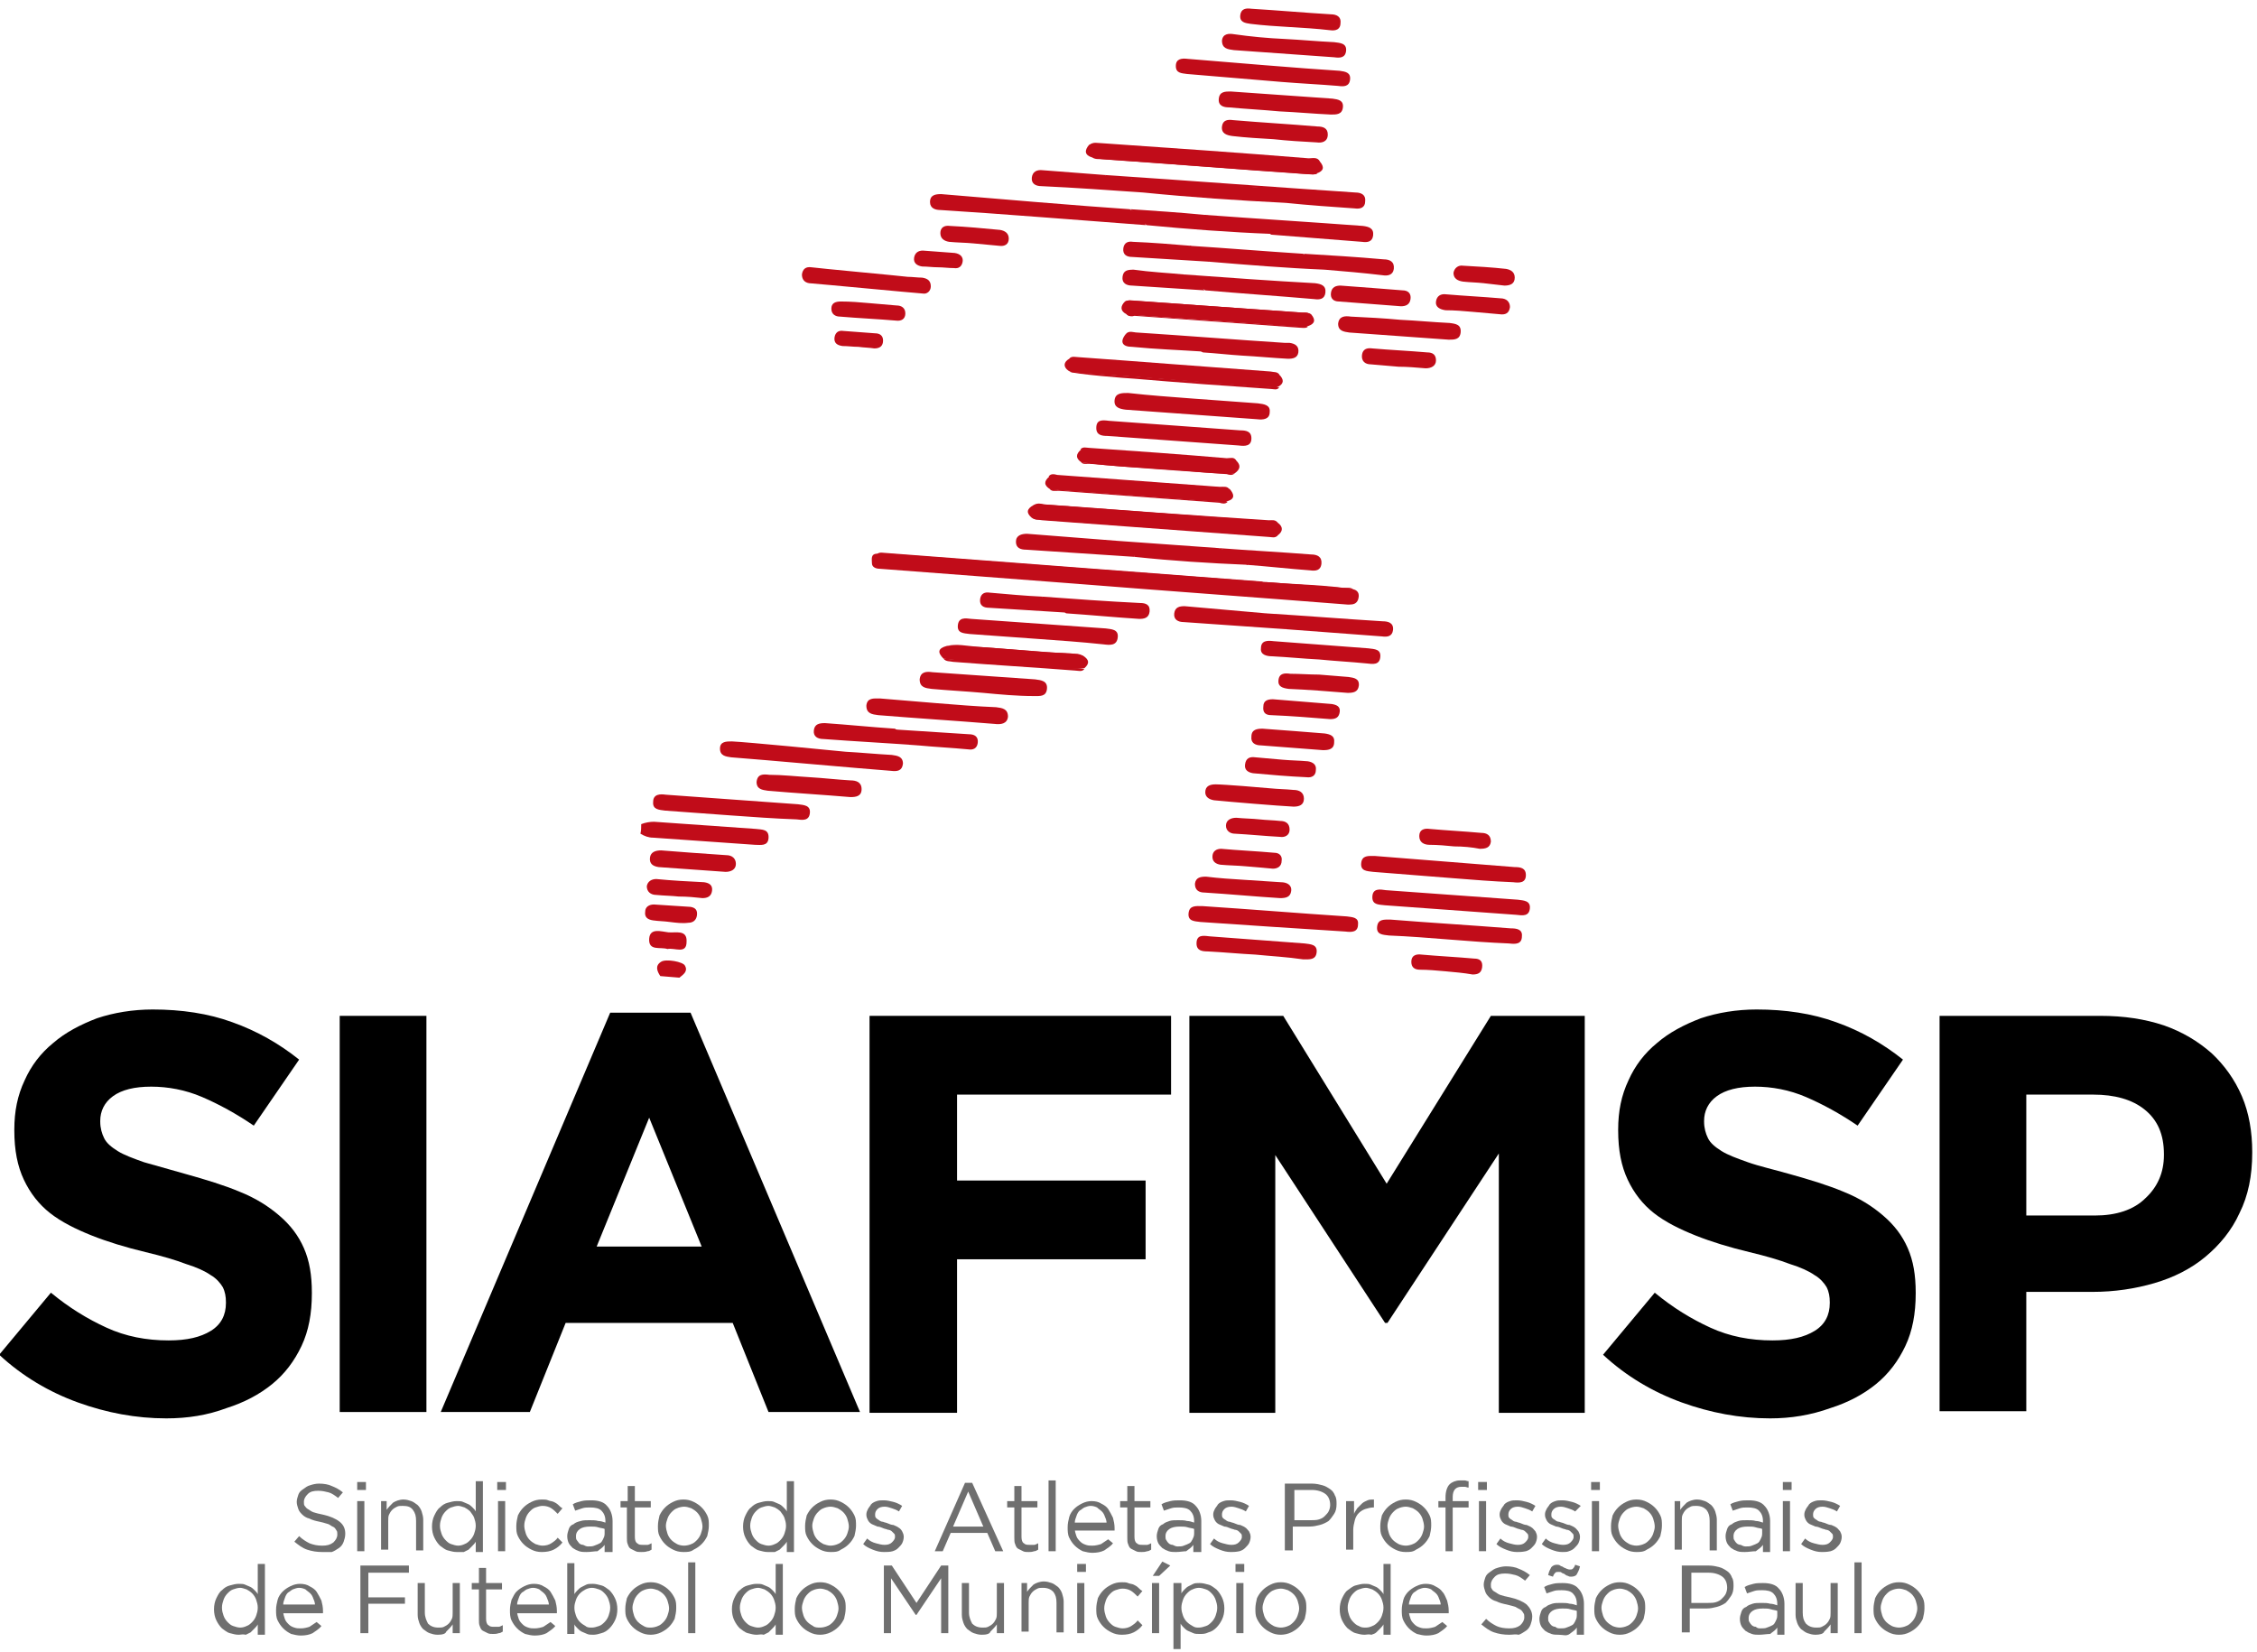 <?xml version="1.0" encoding="utf-8"?>
<!-- Generator: Adobe Illustrator 16.0.0, SVG Export Plug-In . SVG Version: 6.00 Build 0)  -->
<!DOCTYPE svg PUBLIC "-//W3C//DTD SVG 1.1//EN" "http://www.w3.org/Graphics/SVG/1.1/DTD/svg11.dtd">
<svg version="1.1" id="Layer_1" xmlns="http://www.w3.org/2000/svg" xmlns:xlink="http://www.w3.org/1999/xlink" x="0px" y="0px"
	 width="283.7px" height="207.7px" viewBox="0 0 283.7 207.7" style="enable-background:new 0 0 283.7 207.7;" xml:space="preserve"
	>
<style type="text/css">
<![CDATA[
	.st0{clip-path:url(#SVGID_2_);}
	.st1{clip-path:url(#SVGID_2_);fill:#C10C19;}
	.st2{clip-path:url(#SVGID_2_);fill:#6F6F6F;}
]]>
</style>
<g>
	<defs>
		<rect id="SVGID_1_" x="-143.3" y="-179.3" width="566.9" height="566.9"/>
	</defs>
	<clipPath id="SVGID_2_">
		<use xlink:href="#SVGID_1_"  style="overflow:visible;"/>
	</clipPath>
	<path class="st1" d="M80.6,103.6c0.5-0.2,1.1-0.3,1.6-0.3c4.3,0.3,8.5,0.6,12.8,0.9c0.8,0.1,1.7,0,1.6,1.2c-0.1,1-1,0.8-1.7,0.8
		c-4.3-0.3-8.5-0.6-12.8-0.9c-0.6,0-1.1-0.2-1.6-0.5C80.6,104.4,80.6,104,80.6,103.6"/>
	<path class="st1" d="M83,122.7c-0.4-0.6-0.7-1.3,0.1-1.8c0.6-0.4,2.8,0,3,0.5c0.4,0.7-0.2,1.1-0.7,1.5L83,122.7z"/>
	<path class="st1" d="M135.5,73.4c-2.8-0.2-22-1.7-24.9-1.9c-0.5,0-1-0.2-1-0.7c0-0.5-0.2-1.2,0.7-1.2c0.3-0.2,0.6-0.1,0.9-0.1
		c10.4,0.8,37.1,2.8,47.4,3.6c0.7,0.4,2,0.7,1.8,1.6c-0.2,0.8-1.4,0.2-2.2,0.2c-7-0.5-14-1-21-1.5C136.6,73.4,136.1,73.3,135.5,73.4
		"/>
	<path class="st1" d="M160.6,65.7c0.7,0.5,0.7,1.1,0,1.6c-0.3,0.2-0.7,0.1-1.1,0.1c-9.6-0.7-19.2-1.4-28.9-2.1c-0.3,0-0.6,0-0.9-0.2
		c-0.7-0.6-0.7-1.1,0.2-1.6c0.3-0.2,0.7-0.1,1.1-0.1c9.5,0.7,19,1.4,28.5,2.1C159.9,65.5,160.3,65.5,160.6,65.7"/>
	<path class="st1" d="M165.9,20.3c0.6,0.7,0.5,1.2-0.4,1.5c-0.3,0.2-0.7,0.1-1.1,0.1c-8.7-0.6-17.4-1.3-26.1-1.9c-0.4,0-0.7,0-1-0.2
		c-1-0.3-1-0.9-0.4-1.6c0.4-0.2,0.8-0.1,1.2-0.1c8.8,0.6,17.7,1.3,26.5,1.9C165.1,20,165.6,20,165.9,20.3"/>
	<path class="st1" d="M149.9,50.1c2.7,0.2,5.4,0.4,8.2,0.6c0.8,0.1,1.6,0.2,1.5,1.1c0,0.9-0.8,1-1.6,0.9c-5.5-0.4-11-0.8-16.5-1.2
		c-0.8-0.1-1.5-0.3-1.4-1.2c0.1-0.9,0.9-0.9,1.7-0.9C144.5,49.7,147.2,49.9,149.9,50.1"/>
	<path class="st1" d="M159.8,116.5c-3-0.2-6-0.4-8.9-0.6c-0.8-0.1-1.6-0.1-1.5-1.1c0.1-1,0.9-0.9,1.7-0.9c6.1,0.4,12.1,0.9,18.2,1.3
		c0.7,0.1,1.5,0.1,1.4,1c0,1-0.8,1-1.6,0.9C166,116.9,162.9,116.7,159.8,116.5"/>
	<path class="st1" d="M117.8,88.4c2.5,0.2,4.9,0.4,7.4,0.5c0.8,0.1,1.5,0.2,1.5,1.2c-0.1,0.9-0.9,1-1.7,0.9
		c-4.9-0.4-9.7-0.7-14.6-1.1c-0.8-0.1-1.5-0.2-1.5-1.2c0.1-1,0.9-0.9,1.7-0.9C113,88,115.4,88.2,117.8,88.4"/>
	<path class="st1" d="M130.2,80.3c-2.8-0.2-5.5-0.4-8.3-0.6c-0.8-0.1-1.6-0.1-1.5-1.1c0.1-1,0.9-0.9,1.7-0.8
		c5.6,0.4,11.3,0.8,16.9,1.2c0.7,0.1,1.6,0.1,1.5,1.1c-0.1,1.1-1,1-1.8,0.9C135.9,80.7,133,80.5,130.2,80.3"/>
	<path class="st1" d="M144,28.3c-6.7-0.5-19.2-1.5-25.8-1.9c-0.6,0-1.3-0.2-1.3-1c0-0.9,0.7-1,1.4-1c5.9,0.5,17.7,1.5,23.7,1.9
		C142.9,26.8,143.8,27.1,144,28.3"/>
	<path class="st1" d="M141.6,39.5c-0.8-0.4-0.8-1-0.2-1.6c0.3-0.2,0.7-0.1,1.1-0.1c7.1,0.5,14.2,1,21.3,1.5c0.3,0,0.7,0,1,0.2
		c0.6,0.7,0.5,1.2-0.4,1.5c-0.3,0.2-0.6,0.1-0.9,0.1c-7-0.5-14-1-21.1-1.5C142.2,39.7,141.9,39.8,141.6,39.5"/>
	<path class="st1" d="M182.5,112.5c2.8,0.2,5.5,0.4,8.3,0.6c0.7,0.1,1.6,0.1,1.5,1.1c-0.1,1-0.9,0.9-1.7,0.8
		c-5.5-0.4-11-0.8-16.5-1.2c-0.7-0.1-1.6,0-1.6-1c0-1.2,1-1,1.7-0.9C177.1,112.1,179.8,112.3,182.5,112.5"/>
	<path class="st1" d="M91.8,102.5c-2.7-0.2-5.4-0.4-8.2-0.6c-0.7-0.1-1.6-0.1-1.5-1.1c0-1,0.9-1,1.6-0.9c5.5,0.4,11.1,0.8,16.6,1.2
		c0.7,0.1,1.6,0.1,1.5,1.1c-0.1,1-0.9,0.9-1.7,0.8C97.3,102.9,94.6,102.7,91.8,102.5"/>
	<path class="st1" d="M132,61.5c-0.8-0.5-0.8-1-0.1-1.6c0.3-0.2,0.6-0.1,0.9-0.1c7,0.5,13.9,1,20.9,1.5c0.3,0,0.6,0,0.9,0.2
		c0.5,0.6,0.7,1.2-0.3,1.5c-0.3,0.2-0.6,0.1-0.9,0.1c-6.8-0.5-13.6-1-20.5-1.5C132.5,61.6,132.2,61.7,132,61.5"/>
	<path class="st1" d="M147.7,53.5c2.7,0.2,5.4,0.4,8.2,0.6c0.7,0,1.4,0.1,1.4,1c0,1-0.8,1-1.6,0.9c-5.5-0.4-11-0.8-16.5-1.2
		c-0.7,0-1.4-0.1-1.4-1c0-1.1,0.8-1,1.6-0.9C142.2,53.1,144.9,53.3,147.7,53.5"/>
	<path class="st1" d="M123.6,87.1c-2.2-0.2-4.3-0.3-6.5-0.5c-0.8-0.1-1.5-0.2-1.5-1.2c0.1-1,0.9-1,1.6-0.9c4.3,0.3,8.6,0.6,12.9,0.9
		c0.8,0.1,1.6,0.2,1.5,1.2c-0.1,1-0.9,0.9-1.7,0.9C127.9,87.5,125.7,87.3,123.6,87.1"/>
	<path class="st1" d="M182.1,118.1c-2.5-0.2-5-0.4-7.5-0.5c-0.8-0.1-1.6-0.1-1.5-1.1c0.1-1,0.9-0.9,1.7-0.9c5,0.4,10,0.7,15.1,1.1
		c0.7,0,1.5,0.1,1.4,1c0,1-0.8,1-1.6,0.9C187.2,118.5,184.6,118.3,182.1,118.1"/>
	<path class="st1" d="M182.7,110.4c-2.5-0.2-7.6-0.6-10.1-0.8c-0.8-0.1-1.6-0.1-1.5-1.1c0.1-1,0.9-0.9,1.7-0.9
		c5,0.4,12.6,1,17.6,1.4c0.7,0,1.4,0.1,1.4,1c0,1-0.8,1-1.6,0.9C187.7,110.8,185.2,110.6,182.7,110.4"/>
	<path class="st1" d="M176,40.2c2.1,0.1,4.1,0.3,6.2,0.4c0.8,0.1,1.5,0.2,1.4,1.2c-0.1,0.9-0.8,0.9-1.5,0.9
		c-4.2-0.3-8.3-0.6-12.5-0.9c-0.7-0.1-1.4-0.2-1.4-1.1c0.1-1,0.9-1,1.6-0.9C171.9,39.9,173.9,40,176,40.2"/>
	<path class="st1" d="M161.1,10.3c-2.4-0.2-9.5-0.8-11.9-1c-0.7-0.1-1.4-0.1-1.4-1c0-0.9,0.7-1,1.5-0.9c4.8,0.4,14.3,1.2,19.1,1.5
		c0.7,0.1,1.4,0.2,1.3,1.1c-0.1,0.9-0.8,0.9-1.5,0.8C165.8,10.6,163.5,10.5,161.1,10.3"/>
	<path class="st1" d="M155.4,57.9c0.6,0.6,0.5,1.1-0.2,1.6c-2.4,0.1-4.8-0.2-7.2-0.4c-4-0.3-8.1-0.4-12.1-1c-0.7-0.5-0.7-1,0-1.6
		c0.3-0.2,0.6-0.1,0.9-0.1c5.9,0.4,11.9,0.9,17.8,1.3C154.8,57.7,155.1,57.7,155.4,57.9"/>
	<path class="st1" d="M160.8,47.1c0.6,0.6,0.6,1.1-0.1,1.5c-0.2,0.1-0.4,0.1-0.6,0.1c-6-0.4-19.2-1.5-25.2-1.9
		c-0.2,0-0.4-0.1-0.6-0.2c-0.7-0.5-0.6-1.1,0.1-1.5c0.3-0.2,0.6-0.1,0.9-0.1c5.8,0.4,18.8,1.4,24.6,1.9
		C160.3,46.9,160.6,46.9,160.8,47.1"/>
	<path class="st1" d="M148.8,34.5c5.5,0.4,11,0.8,16.5,1.1c0.8,0.1,1.4,0.3,1.3,1.2c-0.1,0.8-0.7,0.9-1.4,0.8
		c-4.6-0.4-9.1-0.7-13.7-1.1c-0.5-0.4-1.2-0.3-1.7-0.6C149.3,35.6,148.4,35.5,148.8,34.5"/>
	<path class="st1" d="M118.6,82.8c-0.8-0.8-0.7-1.3,0.4-1.6c4.2,0,8.5,0.5,12.7,0.8c1.5,0.1,3,0,4.4,0.4c0.8,0.5,0.9,1,0.2,1.6
		c-1.2,0.2-2.4,0-3.5-0.1C128,83.6,123.3,83.4,118.6,82.8"/>
	<path class="st1" d="M160.8,14c-2.1-0.2-4.2-0.3-6.3-0.5c-0.7,0-1.4-0.2-1.3-1.1c0.1-0.9,0.8-0.9,1.5-0.9c4.3,0.3,8.5,0.6,12.8,0.9
		c0.7,0.1,1.4,0.2,1.3,1.1c-0.1,0.9-0.8,0.9-1.5,0.9C165.1,14.3,163,14.1,160.8,14"/>
	<path class="st1" d="M161.5,4.9c2,0.1,4.1,0.3,6.2,0.4c0.7,0.1,1.6,0.1,1.5,1.1c-0.1,0.9-0.8,0.9-1.5,0.8
		c-4.2-0.3-8.4-0.6-12.6-0.9c-0.8-0.1-1.5-0.2-1.5-1.2c0.1-0.9,0.9-0.9,1.5-0.8C157.2,4.6,159.3,4.8,161.5,4.9"/>
	<path class="st1" d="M135.5,73.4c0.5-0.4,1.1-0.2,1.6-0.1c7.2,0.5,14.4,1,21.6,1.5c0.5,0,1,0.2,1.5,0c-0.3-0.8-1.2-0.7-1.5-1.4
		c0.2-0.3,0.6-0.2,0.9-0.2c3.5,0.3,7.1,0.3,10.6,0.9c0.6,0.2,0.7,0.7,0.5,1.3c-0.2,0.5-0.6,0.6-1.1,0.6c-0.1,0-0.1,0-0.2,0
		C158,75.1,146.8,74.3,135.5,73.4"/>
	<path class="st1" d="M151.3,27c6.7,0.5,13.3,0.9,20,1.4c0.8,0.1,1.4,0.3,1.3,1.2c-0.1,0.8-0.7,0.9-1.4,0.8
		c-3.8-0.3-7.6-0.6-11.4-0.9c-2-1.3-4.3-1.5-6.6-1.6C152.5,27.7,151.6,28,151.3,27"/>
	<path class="st1" d="M160.1,17.5c-1.7-0.1-3.5-0.2-5.2-0.4c-0.7-0.1-1.4-0.3-1.3-1.2c0.1-0.8,0.7-0.9,1.4-0.8
		c3.5,0.3,7.1,0.5,10.6,0.8c0.7,0,1.3,0.2,1.3,1c0,0.9-0.7,1.1-1.4,1C163.7,17.8,161.9,17.7,160.1,17.5"/>
	<path class="st1" d="M101.8,97.7c1.7,0.1,3.4,0.3,5.1,0.4c0.7,0,1.4,0.2,1.4,1.1c0,0.9-0.7,1-1.4,1c-3.5-0.3-7-0.5-10.4-0.8
		c-0.7-0.1-1.4-0.2-1.4-1.1c0.1-1,0.8-1,1.6-0.9C98.3,97.4,100.1,97.6,101.8,97.7"/>
	<path class="st1" d="M165.8,82.9c-2-0.1-3.9-0.3-5.9-0.4c-0.7,0-1.5-0.2-1.4-1c0-1,0.8-1,1.6-0.9c4,0.3,7.9,0.6,11.9,0.9
		c0.8,0.1,1.6,0.1,1.5,1.1c-0.1,1-0.9,0.9-1.7,0.8C169.8,83.2,167.8,83.1,165.8,82.9"/>
	<path class="st1" d="M157.8,120c-2-0.1-4-0.3-6-0.4c-0.7,0-1.4-0.1-1.4-1c0-1.1,0.8-1,1.6-0.9c4,0.3,8,0.6,12,0.9
		c0.7,0.1,1.6,0.1,1.5,1.1c-0.1,1-0.9,0.9-1.7,0.9C161.8,120.3,159.8,120.2,157.8,120"/>
	<path class="st1" d="M151.3,27c1.6,0.7,3.4,0.4,5.1,0.6c1.4,0.2,2.5,0.8,3.4,1.8c-5.2-0.2-10.5-0.6-15.7-1.1c-0.7-0.7-1.3-1.3-2-2
		C145.1,26.5,148.2,26.7,151.3,27"/>
	<path class="st1" d="M106.3,94.5c1.9,0.1,3.9,0.3,5.8,0.4c0.7,0.1,1.4,0.2,1.4,1.1c-0.1,0.9-0.7,1-1.5,0.9
		c-4-0.3-16.1-1.4-20.1-1.7c-0.7-0.1-1.4-0.2-1.4-1.1c0-0.9,0.8-0.9,1.5-0.9C94.1,93.3,104.3,94.3,106.3,94.5"/>
	<path class="st1" d="M161.6,25.5c-6-0.3-11.9-0.7-17.9-1.3c-0.3-0.5-1-0.7-1.3-1.2c-0.2-0.4-0.3-0.6,0.3-0.6
		c5.4,0.4,10.7,0.8,16.1,1.2C160,23.7,161.3,23.9,161.6,25.5"/>
	<path class="st1" d="M159.1,77.1c4.9,0.3,9.8,0.7,14.7,1c0.7,0,1.4,0.2,1.3,1.1c-0.1,0.8-0.7,0.9-1.4,0.8c-4-0.3-8-0.6-12-0.9
		c-0.5-0.4-1.2-0.5-1.8-0.8C159.5,78,158.9,77.8,159.1,77.1"/>
	<path class="st1" d="M161.6,25.5c-1-1-2-1.8-3.5-1.9c-5.3-0.3-10.6-0.7-15.8-1.1c-1.2,0.5-2.4,0.8-3.4-0.5
		c10.5,0.7,21,1.5,31.5,2.2c0.7,0,1.3,0.3,1.2,1.1c0,0.8-0.6,1-1.3,0.9C167.4,26,164.5,25.8,161.6,25.5"/>
	<path class="st1" d="M166.5,33.9c-4.8-0.2-9.7-0.6-14.5-1c-0.5-0.4-1.2-0.3-1.7-0.7c-0.4-0.3-1.1-0.5-0.7-1.3
		c4.7,0.3,9.5,0.7,14.2,1c0.6,0.4,1.3,0.6,1.9,0.9C166.2,33.1,166.8,33.2,166.5,33.9"/>
	<path class="st1" d="M141.5,42c0.4-0.5,1-0.2,1.4-0.2c6.2,0.4,12.4,0.9,18.6,1.3c0.2,0,0.4,0,0.6,0c0.7,0.1,1.2,0.4,1.1,1.2
		c-0.1,0.7-0.7,0.8-1.3,0.8c-1.9-0.1-3.9-0.3-5.8-0.4c-1.6-0.1-3.3-0.3-4.9-0.4c-2.1-1.3-4.5-1.5-7-1.7
		C143.3,42.6,142.3,42.8,141.5,42"/>
	<path class="st1" d="M142.6,70c-4.5-0.3-9.1-0.6-13.6-0.9c-0.7,0-1.3-0.2-1.3-1c0-0.8,0.7-1,1.4-1c3.8,0.3,7.7,0.6,11.5,0.9
		C141.3,68.6,142.7,68.5,142.6,70"/>
	<path class="st1" d="M142.6,70c-0.3-1.1-1.6-1.1-2-2c4.2,0.3,8.4,0.6,12.6,0.9c0.9,0.3,2,0.4,2.9,0.9c0.4,0.3,1.1,0.4,0.7,1.2
		C152,70.8,147.3,70.5,142.6,70"/>
	<path class="st1" d="M159.1,77.1c0.5,1.2,2.1,0.8,2.6,2c-4.3-0.3-8.6-0.6-12.9-0.9c-0.7,0-1.3-0.3-1.2-1.1c0.1-0.8,0.7-0.9,1.3-0.9
		C152.3,76.5,155.7,76.8,159.1,77.1"/>
	<path class="st1" d="M138.9,22c1.1,0.6,2.2,0.3,3.4,0.5c0.4,0.7,1.5,0.6,1.4,1.7c-4.3-0.3-8.5-0.6-12.8-0.8c-0.7,0-1.3-0.3-1.2-1.1
		c0.1-0.7,0.6-1,1.4-0.9C133.7,21.6,136.3,21.8,138.9,22"/>
	<path class="st1" d="M162.1,3.4c-1.6-0.1-3.3-0.2-4.9-0.4c-0.7-0.1-1.4-0.2-1.3-1.1c0.1-0.8,0.7-0.9,1.4-0.8
		c3.3,0.2,6.7,0.5,10,0.7c0.7,0,1.3,0.3,1.2,1.1c0,0.8-0.6,1-1.3,0.9C165.5,3.6,163.8,3.5,162.1,3.4"/>
	<path class="st1" d="M87,107.2c1.4,0.1,2.9,0.2,4.3,0.3c0.7,0,1.2,0.4,1.2,1.1c0,0.7-0.6,1-1.3,1c-2.8-0.2-5.6-0.4-8.4-0.6
		c-0.7-0.1-1.2-0.4-1.1-1.2c0.1-0.7,0.7-0.9,1.4-0.9C84.4,107,85.7,107.1,87,107.2"/>
	<path class="st1" d="M131,75c4.1,0.3,8.2,0.6,12.3,0.8c0.7,0,1.3,0.2,1.2,1.1c-0.1,0.8-0.7,0.9-1.3,0.9c-3.1-0.2-6.2-0.5-9.2-0.7
		c-0.5-0.5-1.3-0.3-1.8-0.7C131.7,76.1,130.9,75.9,131,75"/>
	<path class="st1" d="M156.4,110.6c1.5,0.1,3.1,0.2,4.6,0.3c0.7,0,1.4,0.3,1.3,1.1c-0.1,0.8-0.7,0.9-1.4,0.9
		c-3.2-0.2-6.3-0.5-9.5-0.7c-0.7,0-1.2-0.3-1.2-1.1c0.1-0.8,0.7-0.9,1.4-0.9C153.2,110.4,154.8,110.5,156.4,110.6"/>
	<path class="st1" d="M162.7,91.9c1.3,0.1,2.6,0.2,3.8,0.3c0.7,0.1,1.3,0.3,1.2,1.1c0,0.9-0.7,1-1.4,1c-2.6-0.2-5.2-0.4-7.8-0.6
		c-0.7,0-1.3-0.3-1.2-1.1c0-0.9,0.7-1,1.4-1C160.1,91.7,161.4,91.8,162.7,91.9"/>
	<path class="st1" d="M115.4,93.7c-4-0.3-7.9-0.5-11.9-0.8c-0.7,0-1.3-0.3-1.2-1.1c0.1-0.8,0.7-0.9,1.4-0.9c2.9,0.2,5.8,0.5,8.8,0.7
		c0.6,0.5,1.4,0.6,2.1,0.9C115,92.8,115.6,93,115.4,93.7"/>
	<path class="st1" d="M156.7,71c-0.2-1.1-1.2-0.9-1.8-1.3c-0.5-0.3-1.1-0.6-1.7-0.8c3.9,0.3,7.8,0.5,11.6,0.8c0.8,0,1.4,0.3,1.3,1.2
		c-0.1,0.8-0.7,0.9-1.4,0.8C162,71.5,159.4,71.2,156.7,71"/>
	<path class="st1" d="M185.1,39.2c-1.1-0.1-2.3-0.2-3.4-0.2c-0.7-0.1-1.3-0.4-1.2-1.1c0.1-0.7,0.6-1,1.3-0.9
		c2.3,0.2,4.5,0.3,6.8,0.5c0.7,0,1.2,0.4,1.2,1.1c-0.1,0.8-0.6,1-1.3,0.9C187.4,39.4,186.3,39.3,185.1,39.2"/>
	<path class="st1" d="M166.5,33.9c-0.5-1.2-2.2-0.7-2.6-2c3.3,0.2,6.7,0.4,10,0.7c0.8,0,1.4,0.3,1.3,1.2c-0.1,0.8-0.8,0.9-1.4,0.8
		C171.3,34.3,168.9,34.1,166.5,33.9"/>
	<path class="st1" d="M161.2,95.5c1.1,0.1,2.1,0.1,3.2,0.2c0.6,0.1,1.1,0.4,1,1.1c0,0.7-0.5,1-1.2,0.9c-2.3-0.1-4.5-0.3-6.7-0.5
		c-0.6-0.1-1.1-0.4-1-1.1c0.1-0.8,0.6-1,1.3-0.9C158.9,95.3,160.1,95.4,161.2,95.5"/>
	<path class="st1" d="M165.8,84.8c1.2,0.1,2.5,0.2,3.7,0.3c0.7,0.1,1.4,0.2,1.3,1.1c-0.1,0.8-0.7,0.9-1.4,0.9
		c-2.5-0.2-4.9-0.4-7.4-0.5c-0.8-0.1-1.4-0.3-1.3-1.1c0.1-0.9,0.8-0.9,1.5-0.8C163.4,84.7,164.6,84.8,165.8,84.8"/>
	<path class="st1" d="M172.5,36.2c1.3,0.1,2.6,0.2,3.8,0.3c0.7,0,1.1,0.4,1,1.1c-0.1,0.7-0.6,0.9-1.2,0.9c-2.6-0.2-5.2-0.4-7.8-0.6
		c-0.7,0-1.1-0.4-1-1.1c0.1-0.7,0.6-0.9,1.2-0.9C169.8,36,171.1,36.1,172.5,36.2"/>
	<path class="st1" d="M122.4,30.6c-1-0.1-2.1-0.1-3.1-0.2c-0.6-0.1-1.1-0.4-1.1-1.1c0-0.7,0.5-1,1.2-0.9c2.1,0.1,4.2,0.3,6.3,0.5
		c0.6,0.1,1.1,0.4,1.1,1.1c0,0.7-0.5,1-1.2,0.9C124.6,30.8,123.5,30.7,122.4,30.6"/>
	<path class="st1" d="M159.7,99.1c1,0.1,1.9,0.1,2.9,0.2c0.7,0,1.3,0.3,1.3,1.1c0,0.8-0.6,1-1.3,1c-2-0.1-8-0.6-10-0.8
		c-0.6-0.1-1.1-0.4-1.1-1c0-0.8,0.6-1,1.3-1C153.8,98.6,158.7,99,159.7,99.1"/>
	<path class="st1" d="M163.7,88.2c1.2,0.1,2.5,0.2,3.7,0.3c0.6,0.1,1.1,0.3,1,1c-0.1,0.7-0.5,0.9-1.2,0.9c-2.5-0.2-4.9-0.4-7.4-0.5
		c-0.7,0-1.1-0.3-1-1.1c0-0.7,0.5-0.9,1.2-0.9C161.2,88,162.5,88.1,163.7,88.2"/>
	<path class="st1" d="M149.7,30.9c0.3,1.2,1.8,1.1,2.3,2c-3.2-0.2-6.4-0.4-9.7-0.6c-0.7,0-1.2-0.3-1.1-1.1c0.1-0.7,0.6-0.9,1.2-0.8
		C144.9,30.5,147.3,30.7,149.7,30.9"/>
	<path class="st1" d="M109.2,38.1c1.2,0.1,2.3,0.2,3.5,0.3c0.6,0,1.1,0.3,1.1,1c0,0.7-0.5,1-1.2,0.9c-2.3-0.2-4.7-0.3-7-0.5
		c-0.6,0-1.1-0.3-1.1-1c0-0.7,0.5-0.9,1.2-0.9C106.9,37.9,108.1,38,109.2,38.1"/>
	<path class="st1" d="M175.8,46.1c-1.2-0.1-2.4-0.2-3.5-0.3c-0.7,0-1.2-0.4-1.1-1.2c0.1-0.7,0.6-0.9,1.3-0.8
		c2.3,0.2,4.6,0.3,6.9,0.5c0.7,0,1.1,0.3,1.1,1c0,0.7-0.6,1-1.3,1C178,46.2,176.9,46.1,175.8,46.1"/>
	<path class="st1" d="M131,75c0.4,0.8,1.2,1.1,1.9,1.3c0.4,0.2,0.9,0.2,1,0.7c-3.2-0.2-6.4-0.4-9.6-0.6c-0.7,0-1.2-0.3-1.1-1.1
		c0.1-0.7,0.6-0.9,1.2-0.8C126.7,74.7,128.8,74.9,131,75"/>
	<path class="st1" d="M115.4,93.7c-0.3-0.8-1.1-0.7-1.7-1c-0.5-0.3-1-0.4-1.2-1c3.1,0.2,6.2,0.4,9.3,0.6c0.7,0,1.2,0.3,1.1,1.1
		c-0.1,0.7-0.6,0.9-1.2,0.8C119.6,94,117.5,93.9,115.4,93.7"/>
	<path class="st1" d="M158.3,103c0.9,0.1,1.7,0.1,2.6,0.2c0.7,0,1.2,0.3,1.2,1.1c0,0.7-0.6,1-1.2,0.9c-1.9-0.1-3.8-0.3-5.7-0.4
		c-0.6,0-1.1-0.4-1.1-1c0-0.7,0.6-1,1.3-1C156.4,102.9,157.4,102.9,158.3,103"/>
	<path class="st1" d="M181.7,122.1c-1.1-0.1-2.2-0.2-3.2-0.2c-0.7,0-1.1-0.3-1.1-1c0-0.8,0.6-1,1.3-0.9c2.2,0.2,4.4,0.3,6.6,0.5
		c0.7,0,1.1,0.3,1,1.1c-0.1,0.7-0.5,0.9-1.2,0.9C184,122.3,182.8,122.2,181.7,122.1"/>
	<path class="st1" d="M182.8,106.4c-1-0.1-2.1-0.2-3.1-0.2c-0.7,0-1.3-0.3-1.3-1.1c0-0.8,0.6-1,1.3-0.9c2.2,0.2,4.3,0.3,6.5,0.5
		c0.7,0,1.2,0.3,1.2,1.1c-0.1,0.8-0.7,0.9-1.4,0.9C185,106.5,183.9,106.4,182.8,106.4"/>
	<path class="st1" d="M148.8,34.5c0.3,1.4,2,1.1,2.6,2c-3-0.2-6.1-0.4-9.1-0.6c-0.7,0-1.3-0.3-1.2-1.1c0.1-0.8,0.6-0.9,1.4-0.9
		C144.6,34.2,146.7,34.3,148.8,34.5"/>
	<path class="st1" d="M156.6,108.9c-1.1-0.1-2.1-0.1-3.2-0.2c-0.6-0.1-1-0.4-1-1c0-0.7,0.5-1,1.1-1c2.2,0.2,4.5,0.3,6.7,0.5
		c0.6,0,1,0.4,0.9,1c0,0.7-0.5,1-1.1,1C159,109.1,157.8,109,156.6,108.9"/>
	<path class="st1" d="M186.5,35.6c-0.9-0.1-1.7-0.1-2.6-0.2c-0.7-0.1-1.2-0.4-1.2-1.1c0.1-0.6,0.6-1,1.2-0.9
		c1.8,0.1,3.6,0.2,5.4,0.4c0.6,0.1,1.1,0.4,1.1,1.1c0,0.8-0.6,1-1.3,1C188.2,35.8,187.3,35.7,186.5,35.6"/>
	<path class="st1" d="M85.3,112.7c-0.9-0.1-1.8-0.1-2.8-0.2c-0.7,0-1.2-0.4-1.2-1.1c0.1-0.6,0.6-0.9,1.2-0.9c2,0.2,4,0.3,6,0.4
		c0.7,0.1,1.1,0.4,1,1.1c-0.1,0.7-0.6,0.9-1.2,0.9C87.4,112.8,86.4,112.7,85.3,112.7"/>
	<path class="st1" d="M141.5,42c2.1,0.1,4.2,0.3,6.3,0.4c1.5,0.1,2.5,0.9,3.5,1.8c-3-0.2-6-0.3-9-0.6C141.1,43.6,140.7,43,141.5,42"
		/>
	<path class="st1" d="M170.1,74.1c-3.8-0.2-7.6-0.5-11.4-0.7c-9.1-0.7-18.1-1.3-27.2-2c-1.6-0.1-19.6-1.6-21.3-1.7
		c0.4-0.3,0.9-0.1,1.4-0.1c13.6,1,43.6,3.3,57.2,4.3C169.3,73.9,169.8,73.8,170.1,74.1"/>
	<path class="st1" d="M114.1,34.8c0.6,0,1.2,0.1,1.8,0.1c0.7,0.1,1.1,0.4,1.1,1.1c0,0.6-0.5,1-1,0.9c-1.4-0.1-12.9-1.2-14.3-1.3
		c-0.6-0.1-0.9-0.5-0.9-1.1c0.1-0.7,0.5-1,1.2-0.9C102.6,33.7,113.4,34.7,114.1,34.8"/>
	<path class="st1" d="M84.2,115.9c-0.7-0.1-1.4-0.1-2.1-0.2c-0.7-0.1-1.1-0.4-1-1.1c0-0.6,0.5-0.9,1.1-0.9c1.5,0.1,3.1,0.2,4.6,0.3
		c0.6,0.1,0.9,0.4,0.8,1.1c-0.1,0.6-0.5,0.9-1.1,0.9C85.8,116.1,85,116,84.2,115.9"/>
	<path class="st1" d="M117.9,33.6c-0.7,0-1.3-0.1-2-0.1c-0.6-0.1-1.1-0.4-1-1.1c0.1-0.6,0.5-0.9,1.1-0.9c1.3,0.1,2.7,0.2,4,0.3
		c0.7,0.1,1.1,0.5,1,1.1c-0.1,0.6-0.5,0.9-1.1,0.8C119.2,33.7,118.6,33.6,117.9,33.6"/>
	<path class="st1" d="M107.9,43.6c-0.7,0-1.3-0.1-2-0.1c-0.7-0.1-1.1-0.4-1-1.1c0.1-0.6,0.5-0.9,1.1-0.8c1.3,0.1,2.7,0.2,4,0.3
		c0.6,0,1,0.3,1,0.9c0,0.7-0.4,1-1.1,1C109.3,43.7,108.6,43.7,107.9,43.6"/>
	<path class="st1" d="M129.8,65.1c10.3,0.7,20.5,1.5,30.8,2.2c-0.3,0.4-0.8,0.2-1.1,0.2c-9.5-0.7-19-1.4-28.5-2.1
		C130.5,65.3,130.1,65.4,129.8,65.1"/>
	<path class="st1" d="M83.9,119.3c-0.9-0.3-2.4,0.3-2.3-1.3c0.1-1.4,1.5-0.9,2.4-0.8c0.9,0.1,2.4-0.4,2.3,1.2
		C86.3,120,84.8,119.1,83.9,119.3"/>
	<path class="st1" d="M160.6,65.7c-10.2-0.7-20.4-1.5-30.6-2.2c0.4-0.3,0.8-0.2,1.2-0.1c9.4,0.7,18.9,1.4,28.3,2
		C159.9,65.4,160.3,65.3,160.6,65.7"/>
	<path class="st1" d="M165.9,20.3c-9.6-0.7-19.3-1.4-28.9-2.1c0.4-0.4,1-0.2,1.5-0.2c8.7,0.6,17.4,1.2,26,1.9
		C165,19.9,165.6,19.7,165.9,20.3"/>
	<path class="st1" d="M137.4,19.8c9.4,0.7,18.8,1.3,28.2,2c-0.3,0.2-0.7,0.1-1,0.1c-8.7-0.6-17.4-1.3-26.1-1.9
		C138.1,20,137.7,19.8,137.4,19.8"/>
	<path class="st1" d="M164.8,39.7c-7.8-0.6-15.6-1.1-23.4-1.7c0.4-0.4,0.9-0.2,1.3-0.2c7,0.5,13.9,1,20.9,1.5
		C164,39.3,164.6,39.2,164.8,39.7"/>
	<path class="st1" d="M154.5,61.5c-7.6-0.5-15.1-1.1-22.7-1.6c0.3-0.4,0.7-0.3,1.1-0.2c6.8,0.5,13.6,1,20.4,1.5
		C153.8,61.2,154.3,61.1,154.5,61.5"/>
	<path class="st1" d="M141.6,39.5c7.6,0.6,15.2,1.1,22.8,1.6c-0.3,0.2-0.7,0.1-1,0.1c-6.9-0.5-13.9-1-20.8-1.5
		C142.3,39.8,141.9,39.8,141.6,39.5"/>
	<path class="st1" d="M132,61.5c7.4,0.5,14.8,1.1,22.3,1.6c-0.3,0.3-0.7,0.2-1,0.1c-6.7-0.5-13.5-1-20.2-1.5
		C132.6,61.7,132.2,61.8,132,61.5"/>
	<path class="st1" d="M155.4,57.9c-6.5-0.5-13-0.9-19.6-1.4c0.3-0.4,0.8-0.2,1.1-0.2c5.8,0.4,11.5,0.8,17.3,1.3
		C154.7,57.6,155.1,57.4,155.4,57.9"/>
	<path class="st1" d="M134.4,46.7c6.4,0.5,19.9,1.5,26.4,2c-0.3,0.4-0.7,0.2-1,0.2c-5.8-0.4-11.5-0.8-17.3-1.3
		C142.1,47.6,134.6,47,134.4,46.7"/>
	<path class="st1" d="M160.8,47.1c-6.4-0.5-20-1.5-26.4-2c0.3-0.4,0.8-0.2,1.2-0.2c5.7,0.4,18.5,1.4,24.1,1.8
		C160.1,46.8,160.6,46.7,160.8,47.1"/>
	<path class="st1" d="M135.9,58.1c6.4,0.5,12.9,0.9,19.3,1.4c-0.3,0.3-0.7,0.2-1,0.1c-5.8-0.4-11.5-0.8-17.3-1.3
		C136.5,58.3,136.1,58.4,135.9,58.1"/>
	<path class="st1" d="M118.6,82.8c5.9,0.4,11.8,0.8,17.7,1.3c-0.3,0.4-0.8,0.2-1.1,0.2c-5.1-0.4-10.3-0.7-15.4-1.1
		C119.4,83.1,118.9,83.2,118.6,82.8"/>
	<path class="st1" d="M136.1,82.5c-5.7-0.4-11.4-0.8-17.1-1.3c1.3-0.3,2.5,0,3.8,0.1c3.9,0.3,7.9,0.6,11.8,0.9
		C135.2,82.2,135.7,82.1,136.1,82.5"/>
	<path class="st0" d="M20.9,178.3c-3.8,0-7.5-0.7-11.1-2c-3.6-1.3-7-3.3-9.9-6l6.5-7.8c2.3,1.9,4.6,3.3,7,4.4c2.4,1.1,5,1.6,7.8,1.6
		c2.3,0,4-0.4,5.3-1.2c1.3-0.8,1.9-2,1.9-3.5v-0.1c0-0.7-0.1-1.3-0.4-1.9c-0.3-0.5-0.8-1.1-1.5-1.5c-0.7-0.5-1.8-1-3.1-1.4
		c-1.3-0.5-3-1-5.1-1.5c-2.5-0.6-4.8-1.3-6.8-2.1c-2-0.8-3.8-1.7-5.2-2.8c-1.4-1.1-2.5-2.5-3.3-4.2c-0.8-1.7-1.2-3.7-1.2-6.2V142
		c0-2.3,0.4-4.3,1.3-6.2c0.8-1.8,2-3.4,3.6-4.7c1.5-1.3,3.4-2.3,5.5-3.1c2.1-0.7,4.5-1.1,7-1.1c3.6,0,7,0.5,10,1.6
		c3.1,1.1,5.9,2.7,8.4,4.7l-5.7,8.3c-2.2-1.5-4.4-2.7-6.5-3.6s-4.3-1.3-6.4-1.3c-2.1,0-3.7,0.4-4.8,1.2c-1.1,0.8-1.6,1.9-1.6,3.1
		v0.1c0,0.8,0.2,1.5,0.5,2.1c0.3,0.6,0.9,1.1,1.7,1.6c0.8,0.5,1.9,0.9,3.3,1.4c1.4,0.4,3.2,0.9,5.3,1.5c2.5,0.7,4.8,1.4,6.7,2.2
		c2,0.8,3.6,1.8,5,3c1.4,1.2,2.4,2.5,3.1,4.1c0.7,1.6,1,3.4,1,5.6v0.1c0,2.5-0.4,4.7-1.3,6.6c-0.9,1.9-2.1,3.5-3.7,4.8
		c-1.6,1.3-3.5,2.3-5.7,3C26.1,177.9,23.6,178.3,20.9,178.3"/>
	<rect x="42.7" y="127.7" class="st0" width="10.9" height="49.8"/>
	<path class="st0" d="M76.7,127.3h10.1l21.3,50.2H96.6l-4.5-11.2h-21l-4.5,11.2H55.4L76.7,127.3z M88.2,156.7l-6.6-16.2L75,156.7
		H88.2z"/>
	<polygon class="st0" points="109.3,127.7 147.2,127.7 147.2,137.6 120.3,137.6 120.3,148.4 144,148.4 144,158.3 120.3,158.3 
		120.3,177.6 109.3,177.6 	"/>
	<polygon class="st0" points="149.5,127.7 161.3,127.7 174.3,148.8 187.4,127.7 199.2,127.7 199.2,177.6 188.4,177.6 188.4,145 
		174.4,166.3 174.1,166.3 160.3,145.2 160.3,177.6 149.5,177.6 	"/>
	<path class="st0" d="M222.5,178.3c-3.8,0-7.5-0.7-11.1-2c-3.6-1.3-7-3.3-9.9-6l6.5-7.8c2.3,1.9,4.6,3.3,7,4.4
		c2.4,1.1,5,1.6,7.8,1.6c2.3,0,4-0.4,5.3-1.2c1.3-0.8,1.9-2,1.9-3.5v-0.1c0-0.7-0.1-1.3-0.4-1.9c-0.3-0.5-0.8-1.1-1.5-1.5
		c-0.7-0.5-1.8-1-3.1-1.4c-1.3-0.5-3-1-5.1-1.5c-2.5-0.6-4.8-1.3-6.8-2.1c-2-0.8-3.8-1.7-5.2-2.8c-1.4-1.1-2.5-2.5-3.3-4.2
		s-1.2-3.7-1.2-6.2V142c0-2.3,0.4-4.3,1.3-6.2c0.8-1.8,2-3.4,3.6-4.7c1.5-1.3,3.4-2.3,5.5-3.1c2.1-0.7,4.5-1.1,7-1.1
		c3.6,0,7,0.5,10,1.6c3.1,1.1,5.9,2.7,8.4,4.7l-5.7,8.3c-2.2-1.5-4.4-2.7-6.5-3.6c-2.1-0.9-4.3-1.3-6.4-1.3s-3.7,0.4-4.8,1.2
		c-1.1,0.8-1.6,1.9-1.6,3.1v0.1c0,0.8,0.2,1.5,0.5,2.1c0.3,0.6,0.9,1.1,1.7,1.6c0.8,0.5,1.9,0.9,3.3,1.4s3.2,0.9,5.3,1.5
		c2.5,0.7,4.8,1.4,6.7,2.2c2,0.8,3.6,1.8,5,3c1.4,1.2,2.4,2.5,3.1,4.1c0.7,1.6,1,3.4,1,5.6v0.1c0,2.5-0.4,4.7-1.3,6.6
		c-0.9,1.9-2.1,3.5-3.7,4.8c-1.6,1.3-3.5,2.3-5.7,3C227.6,177.9,225.1,178.3,222.5,178.3"/>
	<path class="st0" d="M243.7,127.7H264c3,0,5.6,0.4,8,1.2c2.3,0.8,4.3,2,6,3.5c1.6,1.5,2.9,3.3,3.8,5.4c0.9,2.1,1.3,4.5,1.3,7v0.1
		c0,2.9-0.5,5.4-1.6,7.6c-1,2.2-2.5,4-4.3,5.5c-1.8,1.5-4,2.6-6.4,3.3c-2.4,0.7-5,1.1-7.8,1.1h-8.3v15h-10.9V127.7z M263.3,152.8
		c2.7,0,4.9-0.7,6.4-2.2c1.5-1.4,2.3-3.2,2.3-5.4v-0.1c0-2.5-0.8-4.3-2.4-5.6c-1.6-1.3-3.8-1.9-6.5-1.9h-8.4v15.2H263.3z"/>
	<path class="st2" d="M40.5,195.1c-0.7,0-1.3-0.1-1.9-0.3c-0.6-0.2-1.1-0.6-1.6-1l0.6-0.7c0.4,0.4,0.9,0.7,1.3,0.9
		c0.5,0.2,1,0.3,1.6,0.3c0.6,0,1-0.1,1.4-0.4c0.3-0.3,0.5-0.6,0.5-1v0c0-0.2,0-0.4-0.1-0.5c-0.1-0.2-0.2-0.3-0.3-0.4
		c-0.2-0.1-0.4-0.2-0.7-0.4c-0.3-0.1-0.7-0.2-1.1-0.3c-0.5-0.1-0.9-0.2-1.3-0.4c-0.4-0.1-0.7-0.3-0.9-0.5c-0.2-0.2-0.4-0.4-0.5-0.7
		c-0.1-0.3-0.2-0.6-0.2-0.9v0c0-0.3,0.1-0.6,0.2-0.9s0.3-0.5,0.6-0.7s0.5-0.4,0.9-0.5c0.3-0.1,0.7-0.2,1.1-0.2
		c0.6,0,1.2,0.1,1.6,0.3c0.5,0.2,0.9,0.4,1.4,0.8l-0.6,0.7c-0.4-0.3-0.8-0.6-1.2-0.7c-0.4-0.1-0.8-0.2-1.3-0.2c-0.6,0-1,0.1-1.3,0.4
		c-0.3,0.3-0.5,0.6-0.5,1v0c0,0.2,0,0.4,0.1,0.5s0.2,0.3,0.4,0.4c0.2,0.1,0.4,0.3,0.7,0.4c0.3,0.1,0.7,0.2,1.2,0.3
		c0.9,0.2,1.6,0.5,2.1,0.9c0.5,0.4,0.7,0.9,0.7,1.5v0c0,0.4-0.1,0.7-0.2,1c-0.1,0.3-0.3,0.6-0.6,0.8c-0.3,0.2-0.6,0.4-0.9,0.5
		C41.3,195.1,40.9,195.1,40.5,195.1"/>
	<path class="st2" d="M44.9,186.3h1.1v1h-1.1V186.3z M44.9,188.7h0.9v6.3h-0.9V188.7z"/>
	<path class="st2" d="M47.7,188.7h0.9v1.1c0.2-0.3,0.5-0.6,0.8-0.9c0.3-0.2,0.8-0.4,1.3-0.4c0.4,0,0.7,0.1,1,0.2
		c0.3,0.1,0.5,0.3,0.8,0.5c0.2,0.2,0.4,0.5,0.5,0.8c0.1,0.3,0.2,0.7,0.2,1v3.9h-0.9v-3.7c0-0.6-0.1-1-0.4-1.4s-0.7-0.5-1.3-0.5
		c-0.3,0-0.5,0-0.7,0.1c-0.2,0.1-0.4,0.2-0.6,0.4c-0.2,0.2-0.3,0.4-0.4,0.6c-0.1,0.2-0.1,0.5-0.1,0.8v3.6h-0.9V188.7z"/>
	<path class="st2" d="M57.4,195.1c-0.4,0-0.7-0.1-1.1-0.2c-0.4-0.1-0.7-0.4-1-0.6c-0.3-0.3-0.5-0.6-0.7-1c-0.2-0.4-0.3-0.9-0.3-1.4
		v0c0-0.5,0.1-1,0.3-1.4c0.2-0.4,0.4-0.8,0.7-1c0.3-0.3,0.6-0.5,1-0.6c0.4-0.1,0.7-0.2,1.1-0.2c0.3,0,0.6,0,0.8,0.1
		c0.2,0.1,0.5,0.2,0.7,0.3c0.2,0.1,0.4,0.3,0.5,0.4c0.2,0.2,0.3,0.3,0.4,0.5v-3.8h0.9v8.9h-0.9v-1.3c-0.1,0.2-0.3,0.4-0.4,0.5
		c-0.2,0.2-0.3,0.3-0.5,0.5c-0.2,0.1-0.4,0.2-0.6,0.3C58,195.1,57.7,195.1,57.4,195.1 M57.6,194.3c0.3,0,0.6-0.1,0.8-0.2
		c0.3-0.1,0.5-0.3,0.7-0.5c0.2-0.2,0.4-0.5,0.5-0.8c0.1-0.3,0.2-0.6,0.2-1v0c0-0.4-0.1-0.7-0.2-1c-0.1-0.3-0.3-0.5-0.5-0.8
		c-0.2-0.2-0.5-0.4-0.7-0.5c-0.3-0.1-0.6-0.2-0.8-0.2c-0.3,0-0.6,0.1-0.9,0.2c-0.3,0.1-0.5,0.3-0.7,0.5c-0.2,0.2-0.4,0.5-0.5,0.8
		c-0.1,0.3-0.2,0.6-0.2,1v0c0,0.4,0.1,0.7,0.2,1c0.1,0.3,0.3,0.6,0.5,0.8c0.2,0.2,0.4,0.4,0.7,0.5S57.3,194.3,57.6,194.3"/>
	<path class="st2" d="M62.5,186.3h1.1v1h-1.1V186.3z M62.6,188.7h0.9v6.3h-0.9V188.7z"/>
	<path class="st2" d="M68.1,195.1c-0.5,0-0.9-0.1-1.3-0.3c-0.4-0.2-0.7-0.4-1-0.7c-0.3-0.3-0.5-0.6-0.7-1c-0.2-0.4-0.2-0.8-0.2-1.3
		v0c0-0.4,0.1-0.9,0.2-1.3c0.2-0.4,0.4-0.7,0.7-1c0.3-0.3,0.6-0.5,1-0.7c0.4-0.2,0.8-0.3,1.3-0.3c0.3,0,0.6,0,0.8,0.1
		c0.2,0.1,0.5,0.1,0.7,0.2c0.2,0.1,0.4,0.2,0.6,0.4s0.3,0.3,0.5,0.4l-0.6,0.7c-0.3-0.3-0.5-0.5-0.8-0.7c-0.3-0.2-0.7-0.3-1.1-0.3
		c-0.3,0-0.6,0.1-0.9,0.2c-0.3,0.1-0.5,0.3-0.7,0.5c-0.2,0.2-0.4,0.5-0.5,0.8c-0.1,0.3-0.2,0.6-0.2,1v0c0,0.3,0.1,0.7,0.2,1
		c0.1,0.3,0.3,0.6,0.5,0.8c0.2,0.2,0.5,0.4,0.7,0.5c0.3,0.1,0.6,0.2,0.9,0.2c0.4,0,0.8-0.1,1.1-0.3c0.3-0.2,0.6-0.4,0.8-0.7l0.6,0.6
		c-0.3,0.4-0.7,0.7-1.1,0.9C69.2,195,68.7,195.1,68.1,195.1"/>
	<path class="st2" d="M73.7,195.1c-0.3,0-0.6,0-0.9-0.1c-0.3-0.1-0.5-0.2-0.8-0.4c-0.2-0.2-0.4-0.4-0.5-0.6
		c-0.1-0.2-0.2-0.5-0.2-0.9v0c0-0.3,0.1-0.6,0.2-0.9c0.1-0.3,0.3-0.5,0.6-0.6c0.2-0.2,0.5-0.3,0.9-0.4c0.3-0.1,0.7-0.1,1.1-0.1
		c0.4,0,0.8,0,1.1,0.1c0.3,0,0.6,0.1,0.9,0.2v-0.2c0-0.6-0.2-1-0.5-1.3c-0.3-0.3-0.8-0.4-1.4-0.4c-0.4,0-0.7,0-1,0.1
		c-0.3,0.1-0.6,0.2-0.9,0.3l-0.3-0.8c0.3-0.2,0.7-0.3,1.1-0.4c0.4-0.1,0.8-0.1,1.2-0.1c0.9,0,1.6,0.2,2,0.7c0.4,0.4,0.7,1.1,0.7,1.9
		v3.9H76v-0.9c-0.2,0.3-0.5,0.5-0.9,0.8C74.7,195,74.3,195.1,73.7,195.1 M73.9,194.4c0.3,0,0.6,0,0.8-0.1c0.3-0.1,0.5-0.2,0.7-0.3
		c0.2-0.1,0.3-0.3,0.4-0.5c0.1-0.2,0.2-0.4,0.2-0.7v-0.6c-0.2-0.1-0.5-0.1-0.8-0.2c-0.3-0.1-0.6-0.1-1-0.1c-0.6,0-1,0.1-1.3,0.3
		c-0.3,0.2-0.5,0.5-0.5,0.9v0c0,0.2,0,0.4,0.1,0.5s0.2,0.3,0.3,0.4c0.1,0.1,0.3,0.2,0.5,0.2C73.5,194.3,73.7,194.4,73.9,194.4"/>
	<path class="st2" d="M80.6,195.1c-0.3,0-0.5,0-0.7-0.1c-0.2-0.1-0.4-0.2-0.6-0.3c-0.2-0.1-0.3-0.3-0.4-0.6
		c-0.1-0.2-0.1-0.5-0.1-0.8v-3.8H78v-0.8h0.9v-1.9h0.9v1.9h2v0.8h-2v3.7c0,0.4,0.1,0.7,0.3,0.8c0.2,0.2,0.4,0.2,0.8,0.2
		c0.2,0,0.3,0,0.5,0c0.1,0,0.3-0.1,0.5-0.2v0.8c-0.2,0.1-0.3,0.2-0.5,0.2C81.1,195.1,80.9,195.1,80.6,195.1"/>
	<path class="st2" d="M85.9,195.1c-0.5,0-0.9-0.1-1.3-0.3c-0.4-0.2-0.7-0.4-1-0.7c-0.3-0.3-0.5-0.6-0.7-1c-0.2-0.4-0.2-0.8-0.2-1.3
		v0c0-0.4,0.1-0.9,0.2-1.3c0.2-0.4,0.4-0.7,0.7-1c0.3-0.3,0.6-0.5,1-0.7c0.4-0.2,0.8-0.3,1.3-0.3c0.5,0,0.9,0.1,1.3,0.3
		c0.4,0.2,0.7,0.4,1,0.7c0.3,0.3,0.5,0.6,0.7,1c0.2,0.4,0.2,0.8,0.2,1.3v0c0,0.4-0.1,0.9-0.2,1.3c-0.2,0.4-0.4,0.7-0.7,1
		c-0.3,0.3-0.6,0.5-1,0.7C86.8,195.1,86.4,195.1,85.9,195.1 M86,194.3c0.3,0,0.7-0.1,0.9-0.2c0.3-0.1,0.5-0.3,0.7-0.5
		c0.2-0.2,0.4-0.5,0.5-0.8c0.1-0.3,0.2-0.6,0.2-0.9v0c0-0.3-0.1-0.7-0.2-1c-0.1-0.3-0.3-0.6-0.5-0.8c-0.2-0.2-0.5-0.4-0.7-0.5
		c-0.3-0.1-0.6-0.2-0.9-0.2c-0.3,0-0.7,0.1-0.9,0.2c-0.3,0.1-0.5,0.3-0.7,0.5c-0.2,0.2-0.4,0.5-0.5,0.8c-0.1,0.3-0.2,0.6-0.2,0.9v0
		c0,0.3,0.1,0.7,0.2,1c0.1,0.3,0.3,0.6,0.5,0.8c0.2,0.2,0.5,0.4,0.7,0.5C85.3,194.2,85.6,194.3,86,194.3"/>
	<path class="st2" d="M96.5,195.1c-0.4,0-0.7-0.1-1.1-0.2c-0.4-0.1-0.7-0.4-1-0.6c-0.3-0.3-0.5-0.6-0.7-1c-0.2-0.4-0.3-0.9-0.3-1.4
		v0c0-0.5,0.1-1,0.3-1.4c0.2-0.4,0.4-0.8,0.7-1c0.3-0.3,0.6-0.5,1-0.6c0.4-0.1,0.7-0.2,1.1-0.2c0.3,0,0.6,0,0.8,0.1
		c0.2,0.1,0.5,0.2,0.7,0.3c0.2,0.1,0.4,0.3,0.5,0.4c0.2,0.2,0.3,0.3,0.4,0.5v-3.8h0.9v8.9h-0.9v-1.3c-0.1,0.2-0.3,0.4-0.4,0.5
		c-0.2,0.2-0.3,0.3-0.5,0.5c-0.2,0.1-0.4,0.2-0.6,0.3C97,195.1,96.7,195.1,96.5,195.1 M96.6,194.3c0.3,0,0.6-0.1,0.8-0.2
		c0.3-0.1,0.5-0.3,0.7-0.5c0.2-0.2,0.4-0.5,0.5-0.8c0.1-0.3,0.2-0.6,0.2-1v0c0-0.4-0.1-0.7-0.2-1c-0.1-0.3-0.3-0.5-0.5-0.8
		c-0.2-0.2-0.5-0.4-0.7-0.5c-0.3-0.1-0.6-0.2-0.8-0.2c-0.3,0-0.6,0.1-0.9,0.2c-0.3,0.1-0.5,0.3-0.7,0.5c-0.2,0.2-0.4,0.5-0.5,0.8
		c-0.1,0.3-0.2,0.6-0.2,1v0c0,0.4,0.1,0.7,0.2,1c0.1,0.3,0.3,0.6,0.5,0.8c0.2,0.2,0.4,0.4,0.7,0.5S96.3,194.3,96.6,194.3"/>
	<path class="st2" d="M104.4,195.1c-0.5,0-0.9-0.1-1.3-0.3c-0.4-0.2-0.7-0.4-1-0.7c-0.3-0.3-0.5-0.6-0.7-1c-0.2-0.4-0.2-0.8-0.2-1.3
		v0c0-0.4,0.1-0.9,0.2-1.3c0.2-0.4,0.4-0.7,0.7-1c0.3-0.3,0.6-0.5,1-0.7c0.4-0.2,0.8-0.3,1.3-0.3c0.5,0,0.9,0.1,1.3,0.3
		c0.4,0.2,0.7,0.4,1,0.7c0.3,0.3,0.5,0.6,0.7,1c0.2,0.4,0.2,0.8,0.2,1.3v0c0,0.4-0.1,0.9-0.2,1.3c-0.2,0.4-0.4,0.7-0.7,1
		c-0.3,0.3-0.6,0.5-1,0.7C105.3,195.1,104.9,195.1,104.4,195.1 M104.4,194.3c0.3,0,0.7-0.1,0.9-0.2c0.3-0.1,0.5-0.3,0.7-0.5
		c0.2-0.2,0.4-0.5,0.5-0.8c0.1-0.3,0.2-0.6,0.2-0.9v0c0-0.3-0.1-0.7-0.2-1c-0.1-0.3-0.3-0.6-0.5-0.8c-0.2-0.2-0.5-0.4-0.7-0.5
		c-0.3-0.1-0.6-0.2-0.9-0.2c-0.3,0-0.7,0.1-0.9,0.2c-0.3,0.1-0.5,0.3-0.7,0.5c-0.2,0.2-0.4,0.5-0.5,0.8c-0.1,0.3-0.2,0.6-0.2,0.9v0
		c0,0.3,0.1,0.7,0.2,1c0.1,0.3,0.3,0.6,0.5,0.8c0.2,0.2,0.5,0.4,0.7,0.5C103.8,194.2,104.1,194.3,104.4,194.3"/>
	<path class="st2" d="M111.1,195.1c-0.5,0-0.9-0.1-1.4-0.3c-0.5-0.2-0.9-0.4-1.2-0.7l0.5-0.7c0.3,0.3,0.7,0.5,1.1,0.6
		c0.4,0.1,0.7,0.2,1.1,0.2c0.4,0,0.7-0.1,0.9-0.3c0.2-0.2,0.4-0.4,0.4-0.7v0c0-0.2,0-0.3-0.1-0.4c-0.1-0.1-0.2-0.2-0.3-0.3
		c-0.1-0.1-0.3-0.2-0.5-0.2c-0.2-0.1-0.4-0.1-0.6-0.2c-0.2-0.1-0.5-0.2-0.7-0.2c-0.2-0.1-0.5-0.2-0.7-0.3c-0.2-0.1-0.4-0.3-0.5-0.5
		c-0.1-0.2-0.2-0.4-0.2-0.7v0c0-0.3,0.1-0.5,0.2-0.7c0.1-0.2,0.3-0.4,0.4-0.6c0.2-0.2,0.4-0.3,0.7-0.4c0.3-0.1,0.5-0.1,0.9-0.1
		c0.4,0,0.8,0.1,1.2,0.2c0.4,0.1,0.8,0.3,1.1,0.5l-0.4,0.7c-0.3-0.2-0.6-0.3-0.9-0.4c-0.3-0.1-0.6-0.2-0.9-0.2
		c-0.4,0-0.7,0.1-0.9,0.3c-0.2,0.2-0.3,0.4-0.3,0.7v0c0,0.1,0,0.3,0.1,0.4c0.1,0.1,0.2,0.2,0.4,0.3c0.1,0.1,0.3,0.2,0.5,0.2
		c0.2,0.1,0.4,0.1,0.6,0.2c0.2,0.1,0.5,0.2,0.7,0.2c0.2,0.1,0.5,0.2,0.6,0.3c0.2,0.1,0.4,0.3,0.5,0.5c0.1,0.2,0.2,0.4,0.2,0.7v0
		c0,0.3-0.1,0.6-0.2,0.8c-0.1,0.2-0.3,0.4-0.5,0.6c-0.2,0.2-0.4,0.3-0.7,0.4S111.4,195.1,111.1,195.1"/>
	<path class="st2" d="M121.3,186.4h0.9l3.9,8.6h-1l-1-2.3h-4.6l-1,2.3h-1L121.3,186.4z M123.6,191.9l-1.9-4.4l-1.9,4.4H123.6z"/>
	<path class="st2" d="M129.3,195.1c-0.3,0-0.5,0-0.7-0.1c-0.2-0.1-0.4-0.2-0.6-0.3c-0.2-0.1-0.3-0.3-0.4-0.6
		c-0.1-0.2-0.1-0.5-0.1-0.8v-3.8h-0.9v-0.8h0.9v-1.9h0.9v1.9h2v0.8h-2v3.7c0,0.4,0.1,0.7,0.3,0.8c0.2,0.2,0.4,0.2,0.8,0.2
		c0.2,0,0.3,0,0.5,0c0.1,0,0.3-0.1,0.5-0.2v0.8c-0.2,0.1-0.3,0.2-0.5,0.2C129.7,195.1,129.5,195.1,129.3,195.1"/>
	<rect x="131.8" y="186.1" class="st2" width="0.9" height="8.9"/>
	<path class="st2" d="M135.1,192.2c0,0.3,0.1,0.6,0.2,0.9c0.1,0.3,0.3,0.5,0.5,0.7c0.2,0.2,0.4,0.3,0.7,0.4s0.5,0.1,0.8,0.1
		c0.4,0,0.8-0.1,1.1-0.2c0.3-0.2,0.6-0.4,0.9-0.6l0.6,0.5c-0.3,0.4-0.7,0.6-1.1,0.9c-0.4,0.2-0.9,0.3-1.5,0.3
		c-0.4,0-0.8-0.1-1.2-0.2c-0.4-0.2-0.7-0.4-1-0.7c-0.3-0.3-0.5-0.6-0.7-1c-0.2-0.4-0.2-0.9-0.2-1.3c0-0.5,0.1-0.9,0.2-1.3
		c0.1-0.4,0.4-0.8,0.6-1c0.3-0.3,0.6-0.5,1-0.7c0.4-0.2,0.8-0.3,1.2-0.3c0.5,0,0.9,0.1,1.2,0.3c0.4,0.2,0.7,0.4,0.9,0.7
		s0.4,0.7,0.6,1.1c0.1,0.4,0.2,0.8,0.2,1.3v0.1c0,0.1,0,0.1,0,0.2H135.1z M139.1,191.5c0-0.3-0.1-0.6-0.2-0.8
		c-0.1-0.3-0.2-0.5-0.4-0.7c-0.2-0.2-0.4-0.3-0.6-0.5c-0.2-0.1-0.5-0.2-0.8-0.2c-0.3,0-0.5,0.1-0.8,0.2c-0.2,0.1-0.4,0.3-0.6,0.4
		c-0.2,0.2-0.3,0.4-0.4,0.7c-0.1,0.3-0.2,0.5-0.2,0.8H139.1z"/>
	<path class="st2" d="M143.5,195.1c-0.3,0-0.5,0-0.7-0.1c-0.2-0.1-0.4-0.2-0.6-0.3c-0.2-0.1-0.3-0.3-0.4-0.6
		c-0.1-0.2-0.1-0.5-0.1-0.8v-3.8h-0.9v-0.8h0.9v-1.9h0.9v1.9h2v0.8h-2v3.7c0,0.4,0.1,0.7,0.3,0.8c0.2,0.2,0.4,0.2,0.8,0.2
		c0.2,0,0.3,0,0.5,0c0.1,0,0.3-0.1,0.5-0.2v0.8c-0.2,0.1-0.3,0.2-0.5,0.2C143.9,195.1,143.7,195.1,143.5,195.1"/>
	<path class="st2" d="M147.8,195.1c-0.3,0-0.6,0-0.9-0.1s-0.5-0.2-0.8-0.4c-0.2-0.2-0.4-0.4-0.5-0.6c-0.1-0.2-0.2-0.5-0.2-0.9v0
		c0-0.3,0.1-0.6,0.2-0.9s0.3-0.5,0.6-0.6c0.2-0.2,0.5-0.3,0.8-0.4c0.3-0.1,0.7-0.1,1.1-0.1c0.4,0,0.8,0,1.1,0.1
		c0.3,0,0.6,0.1,0.9,0.2v-0.2c0-0.6-0.2-1-0.5-1.3c-0.3-0.3-0.8-0.4-1.4-0.4c-0.4,0-0.7,0-1,0.1c-0.3,0.1-0.6,0.2-0.9,0.3l-0.3-0.8
		c0.3-0.2,0.7-0.3,1.1-0.4c0.4-0.1,0.8-0.1,1.2-0.1c0.9,0,1.6,0.2,2,0.7c0.4,0.4,0.7,1.1,0.7,1.9v3.9H150v-0.9
		c-0.2,0.3-0.5,0.5-0.9,0.8C148.8,195,148.3,195.1,147.8,195.1 M148,194.4c0.3,0,0.6,0,0.8-0.1c0.3-0.1,0.5-0.2,0.7-0.3
		c0.2-0.1,0.3-0.3,0.4-0.5c0.1-0.2,0.2-0.4,0.2-0.7v-0.6c-0.2-0.1-0.5-0.1-0.8-0.2c-0.3-0.1-0.6-0.1-1-0.1c-0.6,0-1,0.1-1.3,0.3
		c-0.3,0.2-0.5,0.5-0.5,0.9v0c0,0.2,0,0.4,0.1,0.5c0.1,0.2,0.2,0.3,0.3,0.4c0.1,0.1,0.3,0.2,0.5,0.2
		C147.6,194.3,147.8,194.4,148,194.4"/>
	<path class="st2" d="M154.7,195.1c-0.5,0-0.9-0.1-1.4-0.3s-0.9-0.4-1.2-0.7l0.5-0.7c0.3,0.3,0.7,0.5,1.1,0.6
		c0.4,0.1,0.7,0.2,1.1,0.2c0.4,0,0.7-0.1,0.9-0.3c0.2-0.2,0.4-0.4,0.4-0.7v0c0-0.2,0-0.3-0.1-0.4c-0.1-0.1-0.2-0.2-0.3-0.3
		c-0.1-0.1-0.3-0.2-0.5-0.2c-0.2-0.1-0.4-0.1-0.6-0.2c-0.2-0.1-0.5-0.2-0.7-0.2c-0.2-0.1-0.5-0.2-0.7-0.3s-0.4-0.3-0.5-0.5
		c-0.1-0.2-0.2-0.4-0.2-0.7v0c0-0.3,0.1-0.5,0.2-0.7c0.1-0.2,0.3-0.4,0.4-0.6c0.2-0.2,0.4-0.3,0.7-0.4c0.3-0.1,0.5-0.1,0.9-0.1
		c0.4,0,0.8,0.1,1.2,0.2s0.8,0.3,1.1,0.5l-0.4,0.7c-0.3-0.2-0.6-0.3-0.9-0.4c-0.3-0.1-0.6-0.2-0.9-0.2c-0.4,0-0.7,0.1-0.9,0.3
		s-0.3,0.4-0.3,0.7v0c0,0.1,0,0.3,0.1,0.4c0.1,0.1,0.2,0.2,0.4,0.3c0.1,0.1,0.3,0.2,0.5,0.2c0.2,0.1,0.4,0.1,0.6,0.2
		c0.2,0.1,0.5,0.2,0.7,0.2c0.2,0.1,0.5,0.2,0.6,0.3c0.2,0.1,0.3,0.3,0.5,0.5c0.1,0.2,0.2,0.4,0.2,0.7v0c0,0.3-0.1,0.6-0.2,0.8
		c-0.1,0.2-0.3,0.4-0.5,0.6s-0.4,0.3-0.7,0.4C155.3,195.1,155,195.1,154.7,195.1"/>
	<path class="st2" d="M161.7,186.5h3.2c0.5,0,0.9,0.1,1.3,0.2s0.7,0.3,1,0.5c0.3,0.2,0.5,0.5,0.6,0.8c0.2,0.3,0.2,0.7,0.2,1.1v0
		c0,0.5-0.1,0.9-0.3,1.2c-0.2,0.3-0.4,0.6-0.7,0.9c-0.3,0.2-0.7,0.4-1.1,0.5c-0.4,0.1-0.8,0.2-1.3,0.2h-2.1v3h-1V186.5z
		 M164.8,191.1c0.3,0,0.7,0,1-0.1c0.3-0.1,0.5-0.2,0.7-0.4s0.4-0.4,0.5-0.6c0.1-0.2,0.2-0.5,0.2-0.8v0c0-0.6-0.2-1.1-0.6-1.4
		c-0.4-0.3-1-0.5-1.7-0.5h-2.2v3.8H164.8z"/>
	<path class="st2" d="M169.3,188.7h0.9v1.6c0.1-0.3,0.3-0.5,0.4-0.7c0.2-0.2,0.4-0.4,0.6-0.6c0.2-0.2,0.5-0.3,0.7-0.4
		s0.5-0.1,0.8-0.1v1h-0.1c-0.3,0-0.7,0.1-1,0.2s-0.6,0.3-0.8,0.5c-0.2,0.2-0.4,0.5-0.5,0.9c-0.1,0.4-0.2,0.8-0.2,1.2v2.5h-0.9V188.7
		z"/>
	<path class="st2" d="M176.7,195.1c-0.5,0-0.9-0.1-1.3-0.3c-0.4-0.2-0.7-0.4-1-0.7c-0.3-0.3-0.5-0.6-0.7-1c-0.2-0.4-0.2-0.8-0.2-1.3
		v0c0-0.4,0.1-0.9,0.2-1.3c0.2-0.4,0.4-0.7,0.7-1c0.3-0.3,0.6-0.5,1-0.7c0.4-0.2,0.8-0.3,1.3-0.3c0.5,0,0.9,0.1,1.3,0.3
		c0.4,0.2,0.7,0.4,1,0.7c0.3,0.3,0.5,0.6,0.7,1c0.2,0.4,0.2,0.8,0.2,1.3v0c0,0.4-0.1,0.9-0.2,1.3c-0.2,0.4-0.4,0.7-0.7,1
		c-0.3,0.3-0.6,0.5-1,0.7C177.6,195.1,177.2,195.1,176.7,195.1 M176.7,194.3c0.3,0,0.7-0.1,0.9-0.2c0.3-0.1,0.5-0.3,0.7-0.5
		c0.2-0.2,0.4-0.5,0.5-0.8s0.2-0.6,0.2-0.9v0c0-0.3-0.1-0.7-0.2-1c-0.1-0.3-0.3-0.6-0.5-0.8c-0.2-0.2-0.5-0.4-0.7-0.5
		c-0.3-0.1-0.6-0.2-0.9-0.2c-0.3,0-0.7,0.1-0.9,0.2c-0.3,0.1-0.5,0.3-0.7,0.5c-0.2,0.2-0.4,0.5-0.5,0.8c-0.1,0.3-0.2,0.6-0.2,0.9v0
		c0,0.3,0.1,0.7,0.2,1c0.1,0.3,0.3,0.6,0.5,0.8c0.2,0.2,0.5,0.4,0.7,0.5S176.4,194.3,176.7,194.3"/>
	<path class="st2" d="M181.7,189.5h-0.9v-0.8h0.9v-0.5c0-0.7,0.2-1.3,0.5-1.6c0.3-0.3,0.8-0.5,1.3-0.5c0.2,0,0.4,0,0.6,0
		c0.2,0,0.3,0.1,0.5,0.1v0.8c-0.2,0-0.3-0.1-0.5-0.1s-0.3,0-0.4,0c-0.7,0-1.1,0.4-1.1,1.3v0.5h2v0.8h-2v5.5h-0.9V189.5z
		 M185.8,186.3h1.1v1h-1.1V186.3z M185.9,188.7h0.9v6.3h-0.9V188.7z"/>
	<path class="st2" d="M190.7,195.1c-0.5,0-0.9-0.1-1.4-0.3s-0.9-0.4-1.2-0.7l0.5-0.7c0.3,0.3,0.7,0.5,1.1,0.6
		c0.4,0.1,0.7,0.2,1.1,0.2c0.4,0,0.7-0.1,0.9-0.3c0.2-0.2,0.4-0.4,0.4-0.7v0c0-0.2,0-0.3-0.1-0.4c-0.1-0.1-0.2-0.2-0.3-0.3
		c-0.1-0.1-0.3-0.2-0.5-0.2c-0.2-0.1-0.4-0.1-0.6-0.2c-0.2-0.1-0.5-0.2-0.7-0.2c-0.2-0.1-0.5-0.2-0.7-0.3s-0.4-0.3-0.5-0.5
		c-0.1-0.2-0.2-0.4-0.2-0.7v0c0-0.3,0.1-0.5,0.2-0.7c0.1-0.2,0.3-0.4,0.4-0.6c0.2-0.2,0.4-0.3,0.7-0.4c0.3-0.1,0.5-0.1,0.9-0.1
		c0.4,0,0.8,0.1,1.2,0.2s0.8,0.3,1.1,0.5l-0.4,0.7c-0.3-0.2-0.6-0.3-0.9-0.4c-0.3-0.1-0.6-0.2-0.9-0.2c-0.4,0-0.7,0.1-0.9,0.3
		s-0.3,0.4-0.3,0.7v0c0,0.1,0,0.3,0.1,0.4c0.1,0.1,0.2,0.2,0.4,0.3c0.1,0.1,0.3,0.2,0.5,0.2c0.2,0.1,0.4,0.1,0.6,0.2
		c0.2,0.1,0.5,0.2,0.7,0.2c0.2,0.1,0.5,0.2,0.6,0.3c0.2,0.1,0.3,0.3,0.5,0.5c0.1,0.2,0.2,0.4,0.2,0.7v0c0,0.3-0.1,0.6-0.2,0.8
		c-0.1,0.2-0.3,0.4-0.5,0.6s-0.4,0.3-0.7,0.4C191.3,195.1,191,195.1,190.7,195.1"/>
	<path class="st2" d="M196.4,195.1c-0.5,0-0.9-0.1-1.4-0.3s-0.9-0.4-1.2-0.7l0.5-0.7c0.3,0.3,0.7,0.5,1.1,0.6
		c0.4,0.1,0.7,0.2,1.1,0.2c0.4,0,0.7-0.1,0.9-0.3c0.2-0.2,0.4-0.4,0.4-0.7v0c0-0.2,0-0.3-0.1-0.4c-0.1-0.1-0.2-0.2-0.3-0.3
		c-0.1-0.1-0.3-0.2-0.5-0.2c-0.2-0.1-0.4-0.1-0.6-0.2c-0.2-0.1-0.5-0.2-0.7-0.2c-0.2-0.1-0.5-0.2-0.7-0.3s-0.4-0.3-0.5-0.5
		c-0.1-0.2-0.2-0.4-0.2-0.7v0c0-0.3,0.1-0.5,0.2-0.7c0.1-0.2,0.3-0.4,0.4-0.6c0.2-0.2,0.4-0.3,0.7-0.4c0.3-0.1,0.5-0.1,0.9-0.1
		c0.4,0,0.8,0.1,1.2,0.2s0.8,0.3,1.1,0.5L198,190c-0.3-0.2-0.6-0.3-0.9-0.4c-0.3-0.1-0.6-0.2-0.9-0.2c-0.4,0-0.7,0.1-0.9,0.3
		s-0.3,0.4-0.3,0.7v0c0,0.1,0,0.3,0.1,0.4c0.1,0.1,0.2,0.2,0.4,0.3c0.1,0.1,0.3,0.2,0.5,0.2c0.2,0.1,0.4,0.1,0.6,0.2
		c0.2,0.1,0.5,0.2,0.7,0.2c0.2,0.1,0.5,0.2,0.6,0.3c0.2,0.1,0.3,0.3,0.5,0.5c0.1,0.2,0.2,0.4,0.2,0.7v0c0,0.3-0.1,0.6-0.2,0.8
		c-0.1,0.2-0.3,0.4-0.5,0.6s-0.4,0.3-0.7,0.4C197,195.1,196.7,195.1,196.4,195.1"/>
	<path class="st2" d="M200,186.3h1.1v1H200V186.3z M200.1,188.7h0.9v6.3h-0.9V188.7z"/>
	<path class="st2" d="M205.7,195.1c-0.5,0-0.9-0.1-1.3-0.3c-0.4-0.2-0.7-0.4-1-0.7c-0.3-0.3-0.5-0.6-0.7-1c-0.2-0.4-0.2-0.8-0.2-1.3
		v0c0-0.4,0.1-0.9,0.2-1.3c0.2-0.4,0.4-0.7,0.7-1c0.3-0.3,0.6-0.5,1-0.7c0.4-0.2,0.8-0.3,1.3-0.3c0.5,0,0.9,0.1,1.3,0.3
		c0.4,0.2,0.7,0.4,1,0.7c0.3,0.3,0.5,0.6,0.7,1c0.2,0.4,0.2,0.8,0.2,1.3v0c0,0.4-0.1,0.9-0.2,1.3c-0.2,0.4-0.4,0.7-0.7,1
		c-0.3,0.3-0.6,0.5-1,0.7C206.6,195.1,206.1,195.1,205.7,195.1 M205.7,194.3c0.3,0,0.7-0.1,0.9-0.2c0.3-0.1,0.5-0.3,0.7-0.5
		c0.2-0.2,0.4-0.5,0.5-0.8s0.2-0.6,0.2-0.9v0c0-0.3-0.1-0.7-0.2-1c-0.1-0.3-0.3-0.6-0.5-0.8c-0.2-0.2-0.5-0.4-0.7-0.5
		c-0.3-0.1-0.6-0.2-0.9-0.2c-0.3,0-0.7,0.1-0.9,0.2c-0.3,0.1-0.5,0.3-0.7,0.5c-0.2,0.2-0.4,0.5-0.5,0.8c-0.1,0.3-0.2,0.6-0.2,0.9v0
		c0,0.3,0.1,0.7,0.2,1c0.1,0.3,0.3,0.6,0.5,0.8c0.2,0.2,0.5,0.4,0.7,0.5S205.4,194.3,205.7,194.3"/>
	<path class="st2" d="M210.3,188.7h0.9v1.1c0.2-0.3,0.5-0.6,0.8-0.9c0.3-0.2,0.8-0.4,1.3-0.4c0.4,0,0.7,0.1,1,0.2
		c0.3,0.1,0.5,0.3,0.8,0.5c0.2,0.2,0.4,0.5,0.5,0.8c0.1,0.3,0.2,0.7,0.2,1v3.9h-0.9v-3.7c0-0.6-0.1-1-0.4-1.4
		c-0.3-0.3-0.7-0.5-1.3-0.5c-0.3,0-0.5,0-0.7,0.1c-0.2,0.1-0.4,0.2-0.6,0.4c-0.2,0.2-0.3,0.4-0.4,0.6c-0.1,0.2-0.1,0.5-0.1,0.8v3.6
		h-0.9V188.7z"/>
	<path class="st2" d="M219.3,195.1c-0.3,0-0.6,0-0.9-0.1s-0.5-0.2-0.8-0.4c-0.2-0.2-0.4-0.4-0.5-0.6c-0.1-0.2-0.2-0.5-0.2-0.9v0
		c0-0.3,0.1-0.6,0.2-0.9s0.3-0.5,0.6-0.6c0.2-0.2,0.5-0.3,0.8-0.4c0.3-0.1,0.7-0.1,1.1-0.1c0.4,0,0.8,0,1.1,0.1
		c0.3,0,0.6,0.1,0.9,0.2v-0.2c0-0.6-0.2-1-0.5-1.3c-0.3-0.3-0.8-0.4-1.4-0.4c-0.4,0-0.7,0-1,0.1c-0.3,0.1-0.6,0.2-0.9,0.3l-0.3-0.8
		c0.3-0.2,0.7-0.3,1.1-0.4c0.4-0.1,0.8-0.1,1.2-0.1c0.9,0,1.6,0.2,2,0.7c0.4,0.4,0.7,1.1,0.7,1.9v3.9h-0.9v-0.9
		c-0.2,0.3-0.5,0.5-0.9,0.8C220.3,195,219.8,195.1,219.3,195.1 M219.4,194.4c0.3,0,0.6,0,0.8-0.1c0.3-0.1,0.5-0.2,0.7-0.3
		c0.2-0.1,0.3-0.3,0.4-0.5c0.1-0.2,0.2-0.4,0.2-0.7v-0.6c-0.2-0.1-0.5-0.1-0.8-0.2c-0.3-0.1-0.6-0.1-1-0.1c-0.6,0-1,0.1-1.3,0.3
		c-0.3,0.2-0.5,0.5-0.5,0.9v0c0,0.2,0,0.4,0.1,0.5c0.1,0.2,0.2,0.3,0.3,0.4c0.1,0.1,0.3,0.2,0.5,0.2
		C219,194.3,219.2,194.4,219.4,194.4"/>
	<path class="st2" d="M224.1,186.3h1.1v1h-1.1V186.3z M224.1,188.7h0.9v6.3h-0.9V188.7z"/>
	<path class="st2" d="M229,195.1c-0.5,0-0.9-0.1-1.4-0.3s-0.9-0.4-1.2-0.7l0.5-0.7c0.3,0.3,0.7,0.5,1.1,0.6c0.4,0.1,0.7,0.2,1.1,0.2
		c0.4,0,0.7-0.1,0.9-0.3c0.2-0.2,0.4-0.4,0.4-0.7v0c0-0.2,0-0.3-0.1-0.4c-0.1-0.1-0.2-0.2-0.3-0.3c-0.1-0.1-0.3-0.2-0.5-0.2
		c-0.2-0.1-0.4-0.1-0.6-0.2c-0.2-0.1-0.5-0.2-0.7-0.2c-0.2-0.1-0.5-0.2-0.7-0.3s-0.4-0.3-0.5-0.5c-0.1-0.2-0.2-0.4-0.2-0.7v0
		c0-0.3,0.1-0.5,0.2-0.7c0.1-0.2,0.3-0.4,0.4-0.6c0.2-0.2,0.4-0.3,0.7-0.4c0.3-0.1,0.5-0.1,0.9-0.1c0.4,0,0.8,0.1,1.2,0.2
		s0.8,0.3,1.1,0.5l-0.4,0.7c-0.3-0.2-0.6-0.3-0.9-0.4c-0.3-0.1-0.6-0.2-0.9-0.2c-0.4,0-0.7,0.1-0.9,0.3s-0.3,0.4-0.3,0.7v0
		c0,0.1,0,0.3,0.1,0.4c0.1,0.1,0.2,0.2,0.4,0.3c0.1,0.1,0.3,0.2,0.5,0.2c0.2,0.1,0.4,0.1,0.6,0.2c0.2,0.1,0.5,0.2,0.7,0.2
		c0.2,0.1,0.5,0.2,0.6,0.3c0.2,0.1,0.3,0.3,0.5,0.5c0.1,0.2,0.2,0.4,0.2,0.7v0c0,0.3-0.1,0.6-0.2,0.8c-0.1,0.2-0.3,0.4-0.5,0.6
		s-0.4,0.3-0.7,0.4C229.6,195.1,229.3,195.1,229,195.1"/>
	<path class="st2" d="M30,205.5c-0.4,0-0.7-0.1-1.1-0.2c-0.4-0.1-0.7-0.4-1-0.6c-0.3-0.3-0.5-0.6-0.7-1c-0.2-0.4-0.3-0.9-0.3-1.4v0
		c0-0.5,0.1-1,0.3-1.4c0.2-0.4,0.4-0.8,0.7-1c0.3-0.3,0.6-0.5,1-0.6c0.4-0.1,0.7-0.2,1.1-0.2c0.3,0,0.6,0,0.8,0.1
		c0.2,0.1,0.5,0.2,0.7,0.3c0.2,0.1,0.4,0.3,0.5,0.4c0.2,0.2,0.3,0.3,0.4,0.5v-3.8h0.9v8.9h-0.9v-1.3c-0.1,0.2-0.3,0.4-0.4,0.5
		c-0.2,0.2-0.3,0.3-0.5,0.5c-0.2,0.1-0.4,0.2-0.6,0.3C30.5,205.4,30.3,205.5,30,205.5 M30.2,204.6c0.3,0,0.6-0.1,0.8-0.2
		c0.3-0.1,0.5-0.3,0.7-0.5c0.2-0.2,0.4-0.5,0.5-0.8c0.1-0.3,0.2-0.6,0.2-1v0c0-0.4-0.1-0.7-0.2-1c-0.1-0.3-0.3-0.6-0.5-0.8
		c-0.2-0.2-0.5-0.4-0.7-0.5c-0.3-0.1-0.6-0.2-0.8-0.2c-0.3,0-0.6,0.1-0.9,0.2c-0.3,0.1-0.5,0.3-0.7,0.5c-0.2,0.2-0.4,0.5-0.5,0.8
		c-0.1,0.3-0.2,0.6-0.2,1v0c0,0.4,0.1,0.7,0.2,1c0.1,0.3,0.3,0.6,0.5,0.8c0.2,0.2,0.4,0.4,0.7,0.5S29.9,204.6,30.2,204.6"/>
	<path class="st2" d="M35.6,202.6c0,0.3,0.1,0.6,0.2,0.9c0.1,0.3,0.3,0.5,0.5,0.7c0.2,0.2,0.4,0.3,0.7,0.4s0.5,0.1,0.8,0.1
		c0.4,0,0.8-0.1,1.1-0.2c0.3-0.2,0.6-0.4,0.9-0.6l0.6,0.5c-0.3,0.4-0.7,0.6-1.1,0.9c-0.4,0.2-0.9,0.3-1.5,0.3
		c-0.4,0-0.8-0.1-1.2-0.2c-0.4-0.2-0.7-0.4-1-0.7c-0.3-0.3-0.5-0.6-0.7-1c-0.2-0.4-0.2-0.9-0.2-1.3c0-0.5,0.1-0.9,0.2-1.3
		c0.1-0.4,0.4-0.8,0.6-1c0.3-0.3,0.6-0.5,1-0.7c0.4-0.2,0.8-0.3,1.2-0.3c0.5,0,0.9,0.1,1.2,0.3c0.4,0.2,0.7,0.4,0.9,0.7
		s0.4,0.7,0.6,1.1c0.1,0.4,0.2,0.8,0.2,1.3v0.1c0,0.1,0,0.1,0,0.2H35.6z M39.6,201.8c0-0.3-0.1-0.6-0.2-0.8
		c-0.1-0.3-0.2-0.5-0.4-0.7c-0.2-0.2-0.4-0.3-0.6-0.5c-0.2-0.1-0.5-0.2-0.8-0.2c-0.3,0-0.5,0.1-0.8,0.2c-0.2,0.1-0.4,0.3-0.6,0.4
		c-0.2,0.2-0.3,0.4-0.4,0.7c-0.1,0.3-0.2,0.5-0.2,0.8H39.6z"/>
	<polygon class="st2" points="45.3,196.8 51.4,196.8 51.4,197.7 46.3,197.7 46.3,200.8 50.9,200.8 50.9,201.6 46.3,201.6 
		46.3,205.3 45.3,205.3 	"/>
	<path class="st2" d="M55,205.5c-0.4,0-0.7-0.1-1-0.2c-0.3-0.1-0.5-0.3-0.8-0.5c-0.2-0.2-0.4-0.5-0.5-0.8c-0.1-0.3-0.2-0.6-0.2-1
		V199h0.9v3.7c0,0.6,0.2,1,0.4,1.4c0.3,0.3,0.7,0.5,1.3,0.5c0.3,0,0.5,0,0.7-0.1c0.2-0.1,0.4-0.2,0.6-0.4c0.2-0.2,0.3-0.4,0.4-0.6
		s0.1-0.5,0.1-0.8V199h0.9v6.3h-0.9v-1.1c-0.2,0.3-0.5,0.6-0.8,0.9C56,205.4,55.6,205.5,55,205.5"/>
	<path class="st2" d="M62,205.4c-0.3,0-0.5,0-0.7-0.1c-0.2-0.1-0.4-0.2-0.6-0.3c-0.2-0.1-0.3-0.3-0.4-0.6c-0.1-0.2-0.1-0.5-0.1-0.8
		v-3.8h-0.9V199h0.9v-1.9h0.9v1.9h2v0.8h-2v3.7c0,0.4,0.1,0.7,0.3,0.8c0.2,0.2,0.4,0.2,0.8,0.2c0.2,0,0.3,0,0.5,0
		c0.1,0,0.3-0.1,0.5-0.2v0.8c-0.2,0.1-0.3,0.2-0.5,0.2C62.4,205.4,62.2,205.4,62,205.4"/>
	<path class="st2" d="M65,202.6c0,0.3,0.1,0.6,0.2,0.9c0.1,0.3,0.3,0.5,0.5,0.7c0.2,0.2,0.4,0.3,0.7,0.4s0.5,0.1,0.8,0.1
		c0.4,0,0.8-0.1,1.1-0.2c0.3-0.2,0.6-0.4,0.9-0.6l0.6,0.5c-0.3,0.4-0.7,0.6-1.1,0.9c-0.4,0.2-0.9,0.3-1.5,0.3
		c-0.4,0-0.8-0.1-1.2-0.2c-0.4-0.2-0.7-0.4-1-0.7c-0.3-0.3-0.5-0.6-0.7-1c-0.2-0.4-0.2-0.9-0.2-1.3c0-0.5,0.1-0.9,0.2-1.3
		c0.2-0.4,0.4-0.8,0.6-1c0.3-0.3,0.6-0.5,1-0.7c0.4-0.2,0.8-0.3,1.2-0.3c0.5,0,0.9,0.1,1.2,0.3c0.4,0.2,0.7,0.4,0.9,0.7
		s0.4,0.7,0.6,1.1c0.1,0.4,0.2,0.8,0.2,1.3v0.1c0,0.1,0,0.1,0,0.2H65z M69,201.8c0-0.3-0.1-0.6-0.2-0.8c-0.1-0.3-0.2-0.5-0.4-0.7
		c-0.2-0.2-0.4-0.3-0.6-0.5c-0.2-0.1-0.5-0.2-0.8-0.2c-0.3,0-0.5,0.1-0.8,0.2c-0.2,0.1-0.4,0.3-0.6,0.4c-0.2,0.2-0.3,0.4-0.4,0.7
		c-0.1,0.3-0.2,0.5-0.2,0.8H69z"/>
	<path class="st2" d="M74.6,205.5c-0.3,0-0.6,0-0.8-0.1c-0.2-0.1-0.5-0.2-0.7-0.3c-0.2-0.1-0.4-0.3-0.5-0.4
		c-0.2-0.2-0.3-0.3-0.4-0.5v1.2h-0.9v-8.9h0.9v3.9c0.1-0.2,0.3-0.4,0.4-0.5c0.2-0.2,0.3-0.3,0.5-0.4c0.2-0.1,0.4-0.2,0.6-0.3
		c0.2-0.1,0.5-0.1,0.8-0.1c0.4,0,0.7,0.1,1.1,0.2c0.4,0.1,0.7,0.4,1,0.6c0.3,0.3,0.5,0.6,0.7,1c0.2,0.4,0.3,0.9,0.3,1.4v0
		c0,0.5-0.1,1-0.3,1.4c-0.2,0.4-0.4,0.7-0.7,1c-0.3,0.3-0.6,0.5-1,0.6C75.3,205.4,74.9,205.5,74.6,205.5 M74.4,204.6
		c0.3,0,0.6-0.1,0.9-0.2c0.3-0.1,0.5-0.3,0.7-0.5c0.2-0.2,0.4-0.5,0.5-0.8c0.1-0.3,0.2-0.6,0.2-1v0c0-0.4-0.1-0.7-0.2-1
		c-0.1-0.3-0.3-0.6-0.5-0.8c-0.2-0.2-0.4-0.4-0.7-0.5c-0.3-0.1-0.6-0.2-0.9-0.2c-0.3,0-0.6,0.1-0.8,0.2s-0.5,0.3-0.7,0.5
		c-0.2,0.2-0.4,0.5-0.5,0.8c-0.1,0.3-0.2,0.6-0.2,1v0c0,0.4,0.1,0.7,0.2,1c0.1,0.3,0.3,0.6,0.5,0.8c0.2,0.2,0.5,0.4,0.7,0.5
		C73.8,204.6,74.1,204.6,74.4,204.6"/>
	<path class="st2" d="M81.8,205.5c-0.5,0-0.9-0.1-1.3-0.3c-0.4-0.2-0.7-0.4-1-0.7c-0.3-0.3-0.5-0.6-0.7-1c-0.2-0.4-0.2-0.8-0.2-1.3
		v0c0-0.4,0.1-0.9,0.2-1.3c0.2-0.4,0.4-0.7,0.7-1c0.3-0.3,0.6-0.5,1-0.7c0.4-0.2,0.8-0.3,1.3-0.3c0.5,0,0.9,0.1,1.3,0.3
		c0.4,0.2,0.7,0.4,1,0.7c0.3,0.3,0.5,0.6,0.7,1c0.2,0.4,0.2,0.8,0.2,1.3v0c0,0.4-0.1,0.9-0.2,1.3c-0.2,0.4-0.4,0.7-0.7,1
		c-0.3,0.3-0.6,0.5-1,0.7C82.7,205.4,82.2,205.5,81.8,205.5 M81.8,204.6c0.3,0,0.7-0.1,0.9-0.2c0.3-0.1,0.5-0.3,0.7-0.5
		c0.2-0.2,0.4-0.5,0.5-0.8c0.1-0.3,0.2-0.6,0.2-0.9v0c0-0.3-0.1-0.7-0.2-1c-0.1-0.3-0.3-0.6-0.5-0.8c-0.2-0.2-0.5-0.4-0.7-0.5
		c-0.3-0.1-0.6-0.2-0.9-0.2c-0.3,0-0.7,0.1-0.9,0.2c-0.3,0.1-0.5,0.3-0.7,0.5c-0.2,0.2-0.4,0.5-0.5,0.8c-0.1,0.3-0.2,0.6-0.2,0.9v0
		c0,0.3,0.1,0.7,0.2,1c0.1,0.3,0.3,0.6,0.5,0.8c0.2,0.2,0.5,0.4,0.7,0.5C81.2,204.6,81.5,204.6,81.8,204.6"/>
	<rect x="86.5" y="196.4" class="st2" width="0.9" height="8.9"/>
	<path class="st2" d="M95.1,205.5c-0.4,0-0.7-0.1-1.1-0.2c-0.4-0.1-0.7-0.4-1-0.6c-0.3-0.3-0.5-0.6-0.7-1c-0.2-0.4-0.3-0.9-0.3-1.4
		v0c0-0.5,0.1-1,0.3-1.4c0.2-0.4,0.4-0.8,0.7-1c0.3-0.3,0.6-0.5,1-0.6c0.4-0.1,0.7-0.2,1.1-0.2c0.3,0,0.6,0,0.8,0.1
		c0.2,0.1,0.5,0.2,0.7,0.3c0.2,0.1,0.4,0.3,0.5,0.4c0.2,0.2,0.3,0.3,0.4,0.5v-3.8h0.9v8.9h-0.9v-1.3c-0.1,0.2-0.3,0.4-0.4,0.5
		c-0.2,0.2-0.3,0.3-0.5,0.5c-0.2,0.1-0.4,0.2-0.6,0.3C95.7,205.4,95.4,205.5,95.1,205.5 M95.3,204.6c0.3,0,0.6-0.1,0.8-0.2
		c0.3-0.1,0.5-0.3,0.7-0.5c0.2-0.2,0.4-0.5,0.5-0.8c0.1-0.3,0.2-0.6,0.2-1v0c0-0.4-0.1-0.7-0.2-1c-0.1-0.3-0.3-0.6-0.5-0.8
		c-0.2-0.2-0.5-0.4-0.7-0.5c-0.3-0.1-0.6-0.2-0.8-0.2c-0.3,0-0.6,0.1-0.9,0.2c-0.3,0.1-0.5,0.3-0.7,0.5c-0.2,0.2-0.4,0.5-0.5,0.8
		c-0.1,0.3-0.2,0.6-0.2,1v0c0,0.4,0.1,0.7,0.2,1c0.1,0.3,0.3,0.6,0.5,0.8c0.2,0.2,0.4,0.4,0.7,0.5S95,204.6,95.3,204.6"/>
	<path class="st2" d="M103.1,205.5c-0.5,0-0.9-0.1-1.3-0.3c-0.4-0.2-0.7-0.4-1-0.7c-0.3-0.3-0.5-0.6-0.7-1c-0.2-0.4-0.2-0.8-0.2-1.3
		v0c0-0.4,0.1-0.9,0.2-1.3c0.2-0.4,0.4-0.7,0.7-1c0.3-0.3,0.6-0.5,1-0.7c0.4-0.2,0.8-0.3,1.3-0.3c0.5,0,0.9,0.1,1.3,0.3
		c0.4,0.2,0.7,0.4,1,0.7c0.3,0.3,0.5,0.6,0.7,1c0.2,0.4,0.2,0.8,0.2,1.3v0c0,0.4-0.1,0.9-0.2,1.3c-0.2,0.4-0.4,0.7-0.7,1
		c-0.3,0.3-0.6,0.5-1,0.7C104,205.4,103.5,205.5,103.1,205.5 M103.1,204.6c0.3,0,0.7-0.1,0.9-0.2c0.3-0.1,0.5-0.3,0.7-0.5
		c0.2-0.2,0.4-0.5,0.5-0.8c0.1-0.3,0.2-0.6,0.2-0.9v0c0-0.3-0.1-0.7-0.2-1c-0.1-0.3-0.3-0.6-0.5-0.8c-0.2-0.2-0.5-0.4-0.7-0.5
		c-0.3-0.1-0.6-0.2-0.9-0.2c-0.3,0-0.7,0.1-0.9,0.2c-0.3,0.1-0.5,0.3-0.7,0.5c-0.2,0.2-0.4,0.5-0.5,0.8c-0.1,0.3-0.2,0.6-0.2,0.9v0
		c0,0.3,0.1,0.7,0.2,1c0.1,0.3,0.3,0.6,0.5,0.8c0.2,0.2,0.5,0.4,0.7,0.5C102.4,204.6,102.8,204.6,103.1,204.6"/>
	<polygon class="st2" points="111.1,196.8 112.1,196.8 115.2,201.5 118.3,196.8 119.2,196.8 119.2,205.3 118.3,205.3 118.3,198.4 
		115.2,203 115.1,203 112,198.4 112,205.3 111.1,205.3 	"/>
	<path class="st2" d="M123.4,205.5c-0.4,0-0.7-0.1-1-0.2c-0.3-0.1-0.5-0.3-0.8-0.5c-0.2-0.2-0.4-0.5-0.5-0.8c-0.1-0.3-0.2-0.6-0.2-1
		V199h0.9v3.7c0,0.6,0.2,1,0.4,1.4c0.3,0.3,0.7,0.5,1.3,0.5c0.3,0,0.5,0,0.7-0.1c0.2-0.1,0.4-0.2,0.6-0.4c0.2-0.2,0.3-0.4,0.4-0.6
		s0.1-0.5,0.1-0.8V199h0.9v6.3h-0.9v-1.1c-0.2,0.3-0.5,0.6-0.8,0.9C124.4,205.4,124,205.5,123.4,205.5"/>
	<path class="st2" d="M128.2,199h0.9v1.1c0.2-0.3,0.5-0.6,0.8-0.9c0.3-0.2,0.8-0.4,1.3-0.4c0.4,0,0.7,0.1,1,0.2
		c0.3,0.1,0.5,0.3,0.8,0.5c0.2,0.2,0.4,0.5,0.5,0.8c0.1,0.3,0.2,0.7,0.2,1v3.9h-0.9v-3.7c0-0.6-0.1-1-0.4-1.4
		c-0.3-0.3-0.7-0.5-1.3-0.5c-0.3,0-0.5,0-0.7,0.1c-0.2,0.1-0.4,0.2-0.6,0.4c-0.2,0.2-0.3,0.4-0.4,0.6c-0.1,0.2-0.1,0.5-0.1,0.8v3.6
		h-0.9V199z"/>
	<path class="st2" d="M135.4,196.6h1.1v1h-1.1V196.6z M135.4,199h0.9v6.3h-0.9V199z"/>
	<path class="st2" d="M141,205.5c-0.5,0-0.9-0.1-1.3-0.3c-0.4-0.2-0.7-0.4-1-0.7c-0.3-0.3-0.5-0.6-0.7-1c-0.2-0.4-0.2-0.8-0.2-1.3v0
		c0-0.4,0.1-0.9,0.2-1.3c0.2-0.4,0.4-0.7,0.7-1c0.3-0.3,0.6-0.5,1-0.7c0.4-0.2,0.8-0.3,1.3-0.3c0.3,0,0.6,0,0.8,0.1
		c0.2,0.1,0.5,0.1,0.7,0.2c0.2,0.1,0.4,0.2,0.6,0.4s0.3,0.3,0.5,0.4l-0.6,0.7c-0.3-0.3-0.5-0.5-0.8-0.7c-0.3-0.2-0.7-0.3-1.1-0.3
		c-0.3,0-0.6,0.1-0.9,0.2c-0.3,0.1-0.5,0.3-0.7,0.5c-0.2,0.2-0.4,0.5-0.5,0.8c-0.1,0.3-0.2,0.6-0.2,1v0c0,0.3,0.1,0.7,0.2,1
		c0.1,0.3,0.3,0.6,0.5,0.8c0.2,0.2,0.4,0.4,0.7,0.5c0.3,0.1,0.6,0.2,0.9,0.2c0.4,0,0.8-0.1,1.1-0.3c0.3-0.2,0.6-0.4,0.8-0.7l0.6,0.6
		c-0.3,0.4-0.7,0.7-1.1,0.9C142.1,205.4,141.6,205.5,141,205.5"/>
	<path class="st2" d="M144.8,199h0.9v6.3h-0.9V199z M146.1,196.3l1,0.5l-1.4,1.3h-0.8L146.1,196.3z"/>
	<path class="st2" d="M147.6,199h0.9v1.3c0.1-0.2,0.3-0.4,0.4-0.5c0.2-0.2,0.3-0.3,0.5-0.4s0.4-0.2,0.6-0.3c0.2-0.1,0.5-0.1,0.8-0.1
		c0.4,0,0.7,0.1,1.1,0.2c0.4,0.1,0.7,0.4,1,0.6c0.3,0.3,0.5,0.6,0.7,1c0.2,0.4,0.3,0.9,0.3,1.4v0c0,0.5-0.1,1-0.3,1.4
		c-0.2,0.4-0.4,0.7-0.7,1c-0.3,0.3-0.6,0.5-1,0.6c-0.4,0.2-0.7,0.2-1.1,0.2c-0.3,0-0.6,0-0.8-0.1c-0.2-0.1-0.5-0.2-0.7-0.3
		s-0.4-0.3-0.5-0.4s-0.3-0.3-0.4-0.5v3.2h-0.9V199z M150.7,204.6c0.3,0,0.6-0.1,0.9-0.2c0.3-0.1,0.5-0.3,0.7-0.5s0.4-0.5,0.5-0.8
		c0.1-0.3,0.2-0.6,0.2-1v0c0-0.4-0.1-0.7-0.2-1c-0.1-0.3-0.3-0.6-0.5-0.8c-0.2-0.2-0.4-0.4-0.7-0.5c-0.3-0.1-0.6-0.2-0.9-0.2
		c-0.3,0-0.6,0.1-0.8,0.2c-0.3,0.1-0.5,0.3-0.7,0.5c-0.2,0.2-0.4,0.5-0.5,0.8c-0.1,0.3-0.2,0.6-0.2,1v0c0,0.4,0.1,0.7,0.2,1
		c0.1,0.3,0.3,0.6,0.5,0.8c0.2,0.2,0.5,0.4,0.7,0.5C150.2,204.6,150.4,204.6,150.7,204.6"/>
	<path class="st2" d="M155.3,196.6h1.1v1h-1.1V196.6z M155.4,199h0.9v6.3h-0.9V199z"/>
	<path class="st2" d="M161,205.5c-0.5,0-0.9-0.1-1.3-0.3c-0.4-0.2-0.7-0.4-1-0.7c-0.3-0.3-0.5-0.6-0.7-1c-0.2-0.4-0.2-0.8-0.2-1.3v0
		c0-0.4,0.1-0.9,0.2-1.3c0.2-0.4,0.4-0.7,0.7-1c0.3-0.3,0.6-0.5,1-0.7c0.4-0.2,0.8-0.3,1.3-0.3c0.5,0,0.9,0.1,1.3,0.3
		c0.4,0.2,0.7,0.4,1,0.7c0.3,0.3,0.5,0.6,0.7,1c0.2,0.4,0.2,0.8,0.2,1.3v0c0,0.4-0.1,0.9-0.2,1.3c-0.2,0.4-0.4,0.7-0.7,1
		c-0.3,0.3-0.6,0.5-1,0.7C161.9,205.4,161.4,205.5,161,205.5 M161,204.6c0.3,0,0.7-0.1,0.9-0.2c0.3-0.1,0.5-0.3,0.7-0.5
		c0.2-0.2,0.4-0.5,0.5-0.8c0.1-0.3,0.2-0.6,0.2-0.9v0c0-0.3-0.1-0.7-0.2-1c-0.1-0.3-0.3-0.6-0.5-0.8c-0.2-0.2-0.5-0.4-0.7-0.5
		c-0.3-0.1-0.6-0.2-0.9-0.2c-0.3,0-0.7,0.1-0.9,0.2c-0.3,0.1-0.5,0.3-0.7,0.5c-0.2,0.2-0.4,0.5-0.5,0.8c-0.1,0.3-0.2,0.6-0.2,0.9v0
		c0,0.3,0.1,0.7,0.2,1c0.1,0.3,0.3,0.6,0.5,0.8c0.2,0.2,0.5,0.4,0.7,0.5S160.7,204.6,161,204.6"/>
	<path class="st2" d="M171.5,205.5c-0.4,0-0.7-0.1-1.1-0.2c-0.4-0.1-0.7-0.4-1-0.6c-0.3-0.3-0.5-0.6-0.7-1c-0.2-0.4-0.3-0.9-0.3-1.4
		v0c0-0.5,0.1-1,0.3-1.4c0.2-0.4,0.4-0.8,0.7-1s0.6-0.5,1-0.6c0.4-0.1,0.7-0.2,1.1-0.2c0.3,0,0.6,0,0.8,0.1c0.2,0.1,0.5,0.2,0.7,0.3
		s0.4,0.3,0.5,0.4c0.2,0.2,0.3,0.3,0.4,0.5v-3.8h0.9v8.9h-0.9v-1.3c-0.1,0.2-0.3,0.4-0.4,0.5c-0.2,0.2-0.3,0.3-0.5,0.5
		s-0.4,0.2-0.6,0.3C172,205.4,171.8,205.5,171.5,205.5 M171.7,204.6c0.3,0,0.6-0.1,0.8-0.2c0.3-0.1,0.5-0.3,0.7-0.5
		c0.2-0.2,0.4-0.5,0.5-0.8c0.1-0.3,0.2-0.6,0.2-1v0c0-0.4-0.1-0.7-0.2-1c-0.1-0.3-0.3-0.6-0.5-0.8c-0.2-0.2-0.5-0.4-0.7-0.5
		c-0.3-0.1-0.6-0.2-0.8-0.2c-0.3,0-0.6,0.1-0.9,0.2c-0.3,0.1-0.5,0.3-0.7,0.5s-0.4,0.5-0.5,0.8c-0.1,0.3-0.2,0.6-0.2,1v0
		c0,0.4,0.1,0.7,0.2,1c0.1,0.3,0.3,0.6,0.5,0.8s0.4,0.4,0.7,0.5C171.1,204.6,171.4,204.6,171.7,204.6"/>
	<path class="st2" d="M177.1,202.6c0,0.3,0.1,0.6,0.2,0.9c0.1,0.3,0.3,0.5,0.5,0.7c0.2,0.2,0.4,0.3,0.7,0.4s0.5,0.1,0.8,0.1
		c0.4,0,0.8-0.1,1.1-0.2c0.3-0.2,0.6-0.4,0.9-0.6l0.6,0.5c-0.3,0.4-0.7,0.6-1.1,0.9c-0.4,0.2-0.9,0.3-1.5,0.3
		c-0.4,0-0.8-0.1-1.2-0.2c-0.4-0.2-0.7-0.4-1-0.7c-0.3-0.3-0.5-0.6-0.7-1c-0.2-0.4-0.2-0.9-0.2-1.3c0-0.5,0.1-0.9,0.2-1.3
		s0.4-0.8,0.6-1c0.3-0.3,0.6-0.5,1-0.7c0.4-0.2,0.8-0.3,1.2-0.3c0.5,0,0.9,0.1,1.2,0.3c0.4,0.2,0.7,0.4,0.9,0.7
		c0.3,0.3,0.4,0.7,0.6,1.1c0.1,0.4,0.2,0.8,0.2,1.3v0.1c0,0.1,0,0.1,0,0.2H177.1z M181.1,201.8c0-0.3-0.1-0.6-0.2-0.8
		c-0.1-0.3-0.2-0.5-0.4-0.7c-0.2-0.2-0.4-0.3-0.6-0.5c-0.2-0.1-0.5-0.2-0.8-0.2c-0.3,0-0.5,0.1-0.8,0.2c-0.2,0.1-0.4,0.3-0.6,0.4
		c-0.2,0.2-0.3,0.4-0.4,0.7c-0.1,0.3-0.2,0.5-0.2,0.8H181.1z"/>
	<path class="st2" d="M189.7,205.5c-0.7,0-1.3-0.1-1.9-0.3s-1.1-0.6-1.6-1l0.6-0.7c0.4,0.4,0.9,0.7,1.3,0.9s1,0.3,1.6,0.3
		c0.6,0,1-0.1,1.4-0.4c0.3-0.3,0.5-0.6,0.5-1v0c0-0.2,0-0.4-0.1-0.5c-0.1-0.2-0.2-0.3-0.3-0.4s-0.4-0.2-0.7-0.4
		c-0.3-0.1-0.7-0.2-1.1-0.3c-0.5-0.1-0.9-0.2-1.3-0.4c-0.4-0.1-0.7-0.3-0.9-0.5c-0.2-0.2-0.4-0.4-0.5-0.7c-0.1-0.3-0.2-0.6-0.2-0.9
		v0c0-0.3,0.1-0.6,0.2-0.9c0.1-0.3,0.3-0.5,0.6-0.7c0.3-0.2,0.5-0.4,0.9-0.5c0.3-0.1,0.7-0.2,1.1-0.2c0.6,0,1.2,0.1,1.6,0.3
		c0.5,0.2,0.9,0.4,1.4,0.8l-0.6,0.7c-0.4-0.3-0.8-0.6-1.2-0.7c-0.4-0.1-0.8-0.2-1.3-0.2c-0.6,0-1,0.1-1.3,0.4
		c-0.3,0.3-0.5,0.6-0.5,1v0c0,0.2,0,0.4,0.1,0.5c0.1,0.2,0.2,0.3,0.4,0.4c0.2,0.1,0.4,0.3,0.7,0.4c0.3,0.1,0.7,0.2,1.2,0.3
		c0.9,0.2,1.6,0.5,2.1,0.9c0.4,0.4,0.7,0.9,0.7,1.5v0c0,0.4-0.1,0.7-0.2,1c-0.1,0.3-0.3,0.6-0.6,0.8c-0.3,0.2-0.6,0.4-0.9,0.5
		C190.5,205.4,190.2,205.5,189.7,205.5"/>
	<path class="st2" d="M195.9,205.5c-0.3,0-0.6,0-0.9-0.1c-0.3-0.1-0.5-0.2-0.8-0.4c-0.2-0.2-0.4-0.4-0.5-0.6
		c-0.1-0.2-0.2-0.5-0.2-0.9v0c0-0.3,0.1-0.6,0.2-0.9s0.3-0.5,0.6-0.6c0.2-0.2,0.5-0.3,0.8-0.4c0.3-0.1,0.7-0.1,1.1-0.1
		c0.4,0,0.8,0,1.1,0.1c0.3,0,0.6,0.1,0.9,0.2v-0.2c0-0.6-0.2-1-0.5-1.3c-0.3-0.3-0.8-0.4-1.4-0.4c-0.4,0-0.7,0-1,0.1
		c-0.3,0.1-0.6,0.2-0.9,0.3l-0.3-0.8c0.3-0.2,0.7-0.3,1.1-0.4c0.4-0.1,0.8-0.1,1.2-0.1c0.9,0,1.6,0.2,2,0.7c0.4,0.4,0.7,1.1,0.7,1.9
		v3.9h-0.9v-0.9c-0.2,0.3-0.5,0.5-0.9,0.8S196.5,205.5,195.9,205.5 M196.1,204.7c0.3,0,0.6,0,0.8-0.1c0.3-0.1,0.5-0.2,0.7-0.3
		c0.2-0.1,0.3-0.3,0.4-0.5c0.1-0.2,0.2-0.4,0.2-0.7v-0.6c-0.2-0.1-0.5-0.1-0.8-0.2c-0.3-0.1-0.6-0.1-1-0.1c-0.6,0-1,0.1-1.3,0.3
		c-0.3,0.2-0.5,0.5-0.5,0.9v0c0,0.2,0,0.4,0.1,0.5c0.1,0.2,0.2,0.3,0.3,0.4c0.1,0.1,0.3,0.2,0.5,0.2
		C195.7,204.7,195.9,204.7,196.1,204.7 M194.6,198c0.1-0.5,0.3-0.8,0.4-1c0.2-0.2,0.4-0.3,0.7-0.3c0.1,0,0.3,0,0.4,0.1
		c0.1,0.1,0.3,0.1,0.4,0.2c0.1,0.1,0.3,0.1,0.4,0.2c0.1,0,0.2,0.1,0.4,0.1c0.2,0,0.3,0,0.4-0.1c0.1-0.1,0.2-0.2,0.3-0.5l0.6,0.2
		c-0.1,0.5-0.3,0.8-0.4,1s-0.4,0.3-0.7,0.3c-0.1,0-0.3,0-0.4-0.1c-0.1,0-0.3-0.1-0.4-0.2c-0.1-0.1-0.3-0.1-0.4-0.2
		c-0.1-0.1-0.2-0.1-0.4-0.1c-0.2,0-0.3,0-0.4,0.1c-0.1,0.1-0.2,0.2-0.3,0.5L194.6,198z"/>
	<path class="st2" d="M203.6,205.5c-0.5,0-0.9-0.1-1.3-0.3c-0.4-0.2-0.7-0.4-1-0.7c-0.3-0.3-0.5-0.6-0.7-1c-0.2-0.4-0.2-0.8-0.2-1.3
		v0c0-0.4,0.1-0.9,0.2-1.3c0.2-0.4,0.4-0.7,0.7-1c0.3-0.3,0.6-0.5,1-0.7c0.4-0.2,0.8-0.3,1.3-0.3c0.5,0,0.9,0.1,1.3,0.3
		c0.4,0.2,0.7,0.4,1,0.7c0.3,0.3,0.5,0.6,0.7,1c0.2,0.4,0.2,0.8,0.2,1.3v0c0,0.4-0.1,0.9-0.2,1.3c-0.2,0.4-0.4,0.7-0.7,1
		c-0.3,0.3-0.6,0.5-1,0.7C204.5,205.4,204.1,205.5,203.6,205.5 M203.6,204.6c0.3,0,0.7-0.1,0.9-0.2c0.3-0.1,0.5-0.3,0.7-0.5
		c0.2-0.2,0.4-0.5,0.5-0.8s0.2-0.6,0.2-0.9v0c0-0.3-0.1-0.7-0.2-1c-0.1-0.3-0.3-0.6-0.5-0.8c-0.2-0.2-0.5-0.4-0.7-0.5
		c-0.3-0.1-0.6-0.2-0.9-0.2c-0.3,0-0.7,0.1-0.9,0.2c-0.3,0.1-0.5,0.3-0.7,0.5c-0.2,0.2-0.4,0.5-0.5,0.8c-0.1,0.3-0.2,0.6-0.2,0.9v0
		c0,0.3,0.1,0.7,0.2,1c0.1,0.3,0.3,0.6,0.5,0.8c0.2,0.2,0.5,0.4,0.7,0.5S203.3,204.6,203.6,204.6"/>
	<path class="st2" d="M211.6,196.8h3.2c0.5,0,0.9,0.1,1.3,0.2c0.4,0.1,0.7,0.3,1,0.5c0.3,0.2,0.5,0.5,0.6,0.8
		c0.2,0.3,0.2,0.7,0.2,1.1v0c0,0.5-0.1,0.9-0.3,1.2c-0.2,0.3-0.4,0.6-0.7,0.9c-0.3,0.2-0.7,0.4-1.1,0.5c-0.4,0.1-0.8,0.2-1.3,0.2
		h-2.1v3h-1V196.8z M214.7,201.5c0.3,0,0.7,0,1-0.1c0.3-0.1,0.5-0.2,0.7-0.4s0.4-0.4,0.5-0.6c0.1-0.2,0.2-0.5,0.2-0.8v0
		c0-0.6-0.2-1.1-0.6-1.4c-0.4-0.3-1-0.5-1.7-0.5h-2.2v3.8H214.7z"/>
	<path class="st2" d="M221.1,205.5c-0.3,0-0.6,0-0.9-0.1s-0.5-0.2-0.8-0.4c-0.2-0.2-0.4-0.4-0.5-0.6c-0.1-0.2-0.2-0.5-0.2-0.9v0
		c0-0.3,0.1-0.6,0.2-0.9s0.3-0.5,0.6-0.6c0.2-0.2,0.5-0.3,0.8-0.4c0.3-0.1,0.7-0.1,1.1-0.1c0.4,0,0.8,0,1.1,0.1
		c0.3,0,0.6,0.1,0.9,0.2v-0.2c0-0.6-0.2-1-0.5-1.3c-0.3-0.3-0.8-0.4-1.4-0.4c-0.4,0-0.7,0-1,0.1c-0.3,0.1-0.6,0.2-0.9,0.3l-0.3-0.8
		c0.3-0.2,0.7-0.3,1.1-0.4c0.4-0.1,0.8-0.1,1.2-0.1c0.9,0,1.6,0.2,2,0.7c0.4,0.4,0.7,1.1,0.7,1.9v3.9h-0.9v-0.9
		c-0.2,0.3-0.5,0.5-0.9,0.8C222.1,205.4,221.6,205.5,221.1,205.5 M221.3,204.7c0.3,0,0.6,0,0.8-0.1c0.3-0.1,0.5-0.2,0.7-0.3
		c0.2-0.1,0.3-0.3,0.4-0.5c0.1-0.2,0.2-0.4,0.2-0.7v-0.6c-0.2-0.1-0.5-0.1-0.8-0.2c-0.3-0.1-0.6-0.1-1-0.1c-0.6,0-1,0.1-1.3,0.3
		c-0.3,0.2-0.5,0.5-0.5,0.9v0c0,0.2,0,0.4,0.1,0.5c0.1,0.2,0.2,0.3,0.3,0.4c0.1,0.1,0.3,0.2,0.5,0.2
		C220.9,204.7,221.1,204.7,221.3,204.7"/>
	<path class="st2" d="M228.2,205.5c-0.4,0-0.7-0.1-1-0.2c-0.3-0.1-0.5-0.3-0.8-0.5c-0.2-0.2-0.4-0.5-0.5-0.8c-0.1-0.3-0.2-0.6-0.2-1
		V199h0.9v3.7c0,0.6,0.1,1,0.4,1.4c0.3,0.3,0.7,0.5,1.3,0.5c0.3,0,0.5,0,0.7-0.1c0.2-0.1,0.4-0.2,0.6-0.4c0.2-0.2,0.3-0.4,0.4-0.6
		c0.1-0.2,0.1-0.5,0.1-0.8V199h0.9v6.3h-0.9v-1.1c-0.2,0.3-0.5,0.6-0.8,0.9C229.2,205.4,228.7,205.5,228.2,205.5"/>
	<rect x="233.1" y="196.4" class="st2" width="0.9" height="8.9"/>
	<path class="st2" d="M238.7,205.5c-0.5,0-0.9-0.1-1.3-0.3c-0.4-0.2-0.7-0.4-1-0.7c-0.3-0.3-0.5-0.6-0.7-1c-0.2-0.4-0.2-0.8-0.2-1.3
		v0c0-0.4,0.1-0.9,0.2-1.3c0.2-0.4,0.4-0.7,0.7-1c0.3-0.3,0.6-0.5,1-0.7c0.4-0.2,0.8-0.3,1.3-0.3c0.5,0,0.9,0.1,1.3,0.3
		c0.4,0.2,0.7,0.4,1,0.7c0.3,0.3,0.5,0.6,0.7,1c0.2,0.4,0.2,0.8,0.2,1.3v0c0,0.4-0.1,0.9-0.2,1.3c-0.2,0.4-0.4,0.7-0.7,1
		c-0.3,0.3-0.6,0.5-1,0.7C239.6,205.4,239.2,205.5,238.7,205.5 M238.7,204.6c0.3,0,0.7-0.1,0.9-0.2c0.3-0.1,0.5-0.3,0.7-0.5
		c0.2-0.2,0.4-0.5,0.5-0.8s0.2-0.6,0.2-0.9v0c0-0.3-0.1-0.7-0.2-1c-0.1-0.3-0.3-0.6-0.5-0.8c-0.2-0.2-0.5-0.4-0.7-0.5
		c-0.3-0.1-0.6-0.2-0.9-0.2c-0.3,0-0.7,0.1-0.9,0.2c-0.3,0.1-0.5,0.3-0.7,0.5c-0.2,0.2-0.4,0.5-0.5,0.8c-0.1,0.3-0.2,0.6-0.2,0.9v0
		c0,0.3,0.1,0.7,0.2,1c0.1,0.3,0.3,0.6,0.5,0.8c0.2,0.2,0.5,0.4,0.7,0.5S238.4,204.6,238.7,204.6"/>
</g>
</svg>
